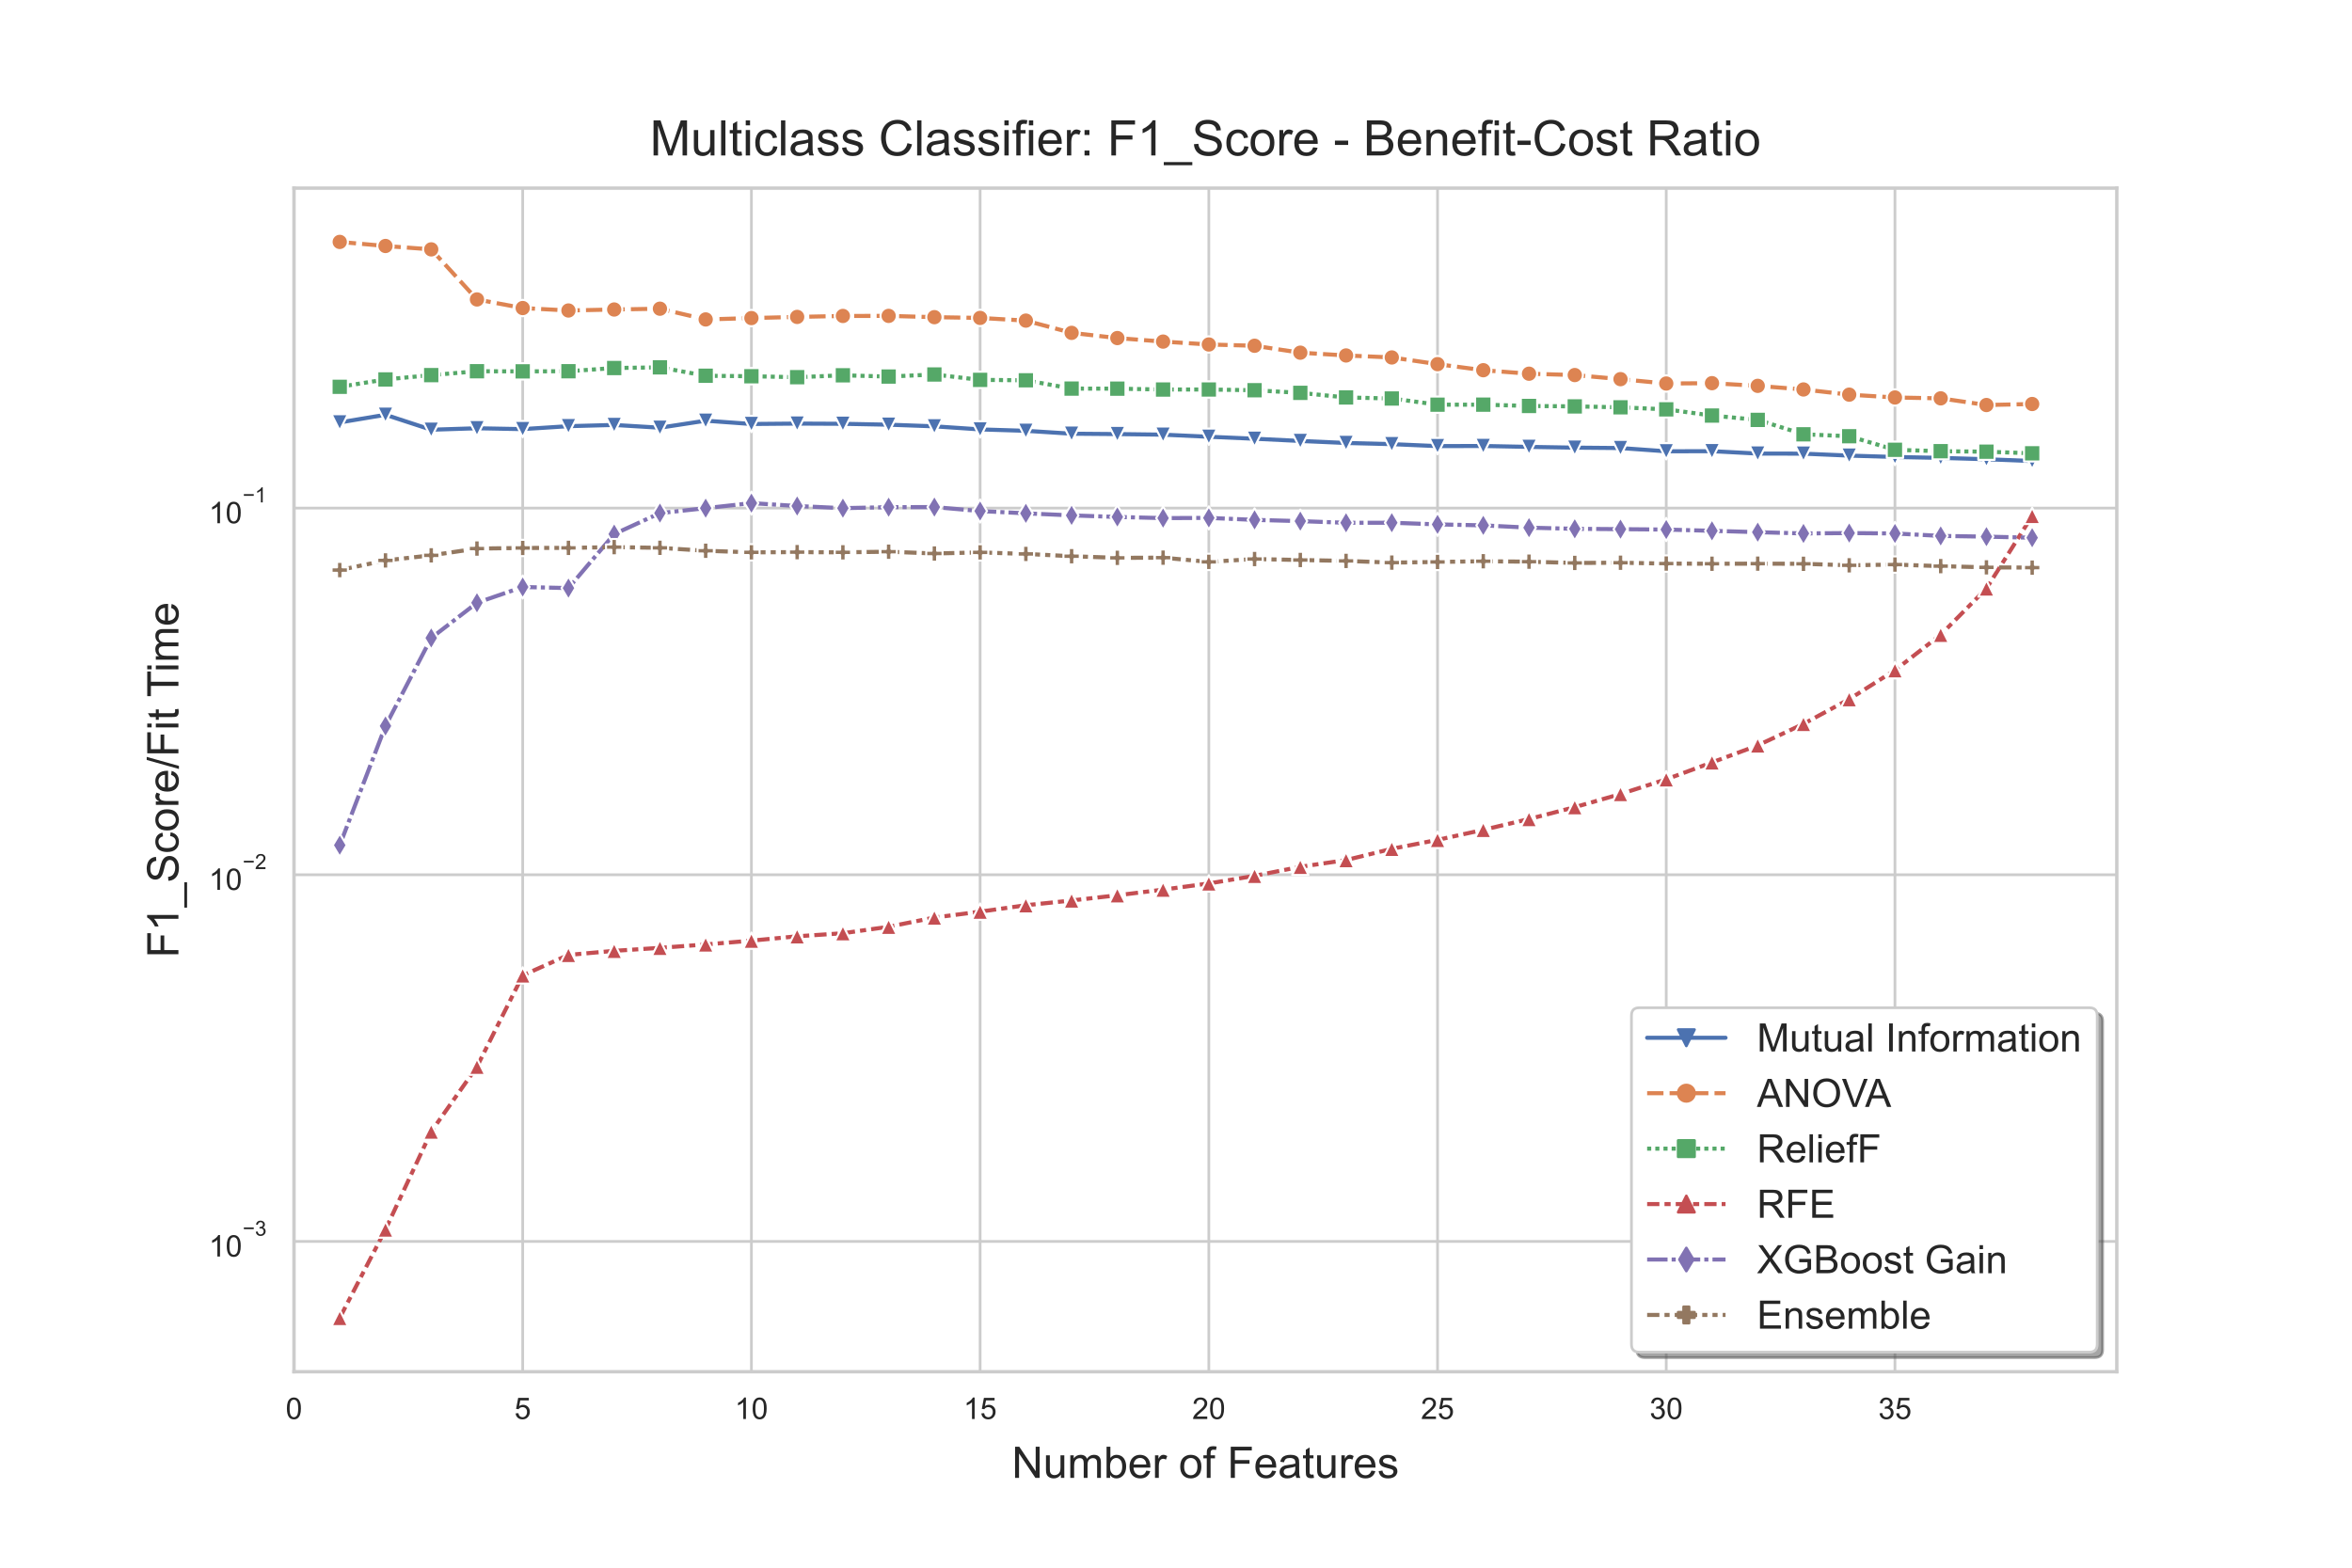 <?xml version="1.0" encoding="utf-8" standalone="no"?>
<!DOCTYPE svg PUBLIC "-//W3C//DTD SVG 1.1//EN"
  "http://www.w3.org/Graphics/SVG/1.1/DTD/svg11.dtd">
<!-- Created with matplotlib (https://matplotlib.org/) -->
<svg height="576pt" version="1.1" viewBox="0 0 864 576" width="864pt" xmlns="http://www.w3.org/2000/svg" xmlns:xlink="http://www.w3.org/1999/xlink">
 <defs>
  <style type="text/css">*{stroke-linecap:butt;stroke-linejoin:round;}</style>
 </defs>
 <g id="figure_1">
  <g id="patch_1">
   <path d="M 0 576 
L 864 576 
L 864 0 
L 0 0 
z
" style="fill:#ffffff;"/>
  </g>
  <g id="axes_1">
   <g id="patch_2">
    <path d="M 108 504 
L 777.6 504 
L 777.6 69.12 
L 108 69.12 
z
" style="fill:#ffffff;"/>
   </g>
   <g id="matplotlib.axis_1">
    <g id="xtick_1">
     <g id="line2d_1">
      <path clip-path="url(#pb589012544)" d="M 108 504 
L 108 69.12 
" style="fill:none;stroke:#cccccc;stroke-linecap:round;"/>
     </g>
     <g id="text_1">
      <!-- 0 -->
      <g style="fill:#262626;" transform="translate(104.941 521.374)scale(0.11 -0.11)">
       <defs>
        <path d="M 4.156 35.297 
Q 4.156 48 6.766 55.734 
Q 9.375 63.484 14.516 67.672 
Q 19.672 71.875 27.484 71.875 
Q 33.25 71.875 37.594 69.547 
Q 41.938 67.234 44.766 62.859 
Q 47.609 58.5 49.219 52.219 
Q 50.828 45.953 50.828 35.297 
Q 50.828 22.703 48.234 14.969 
Q 45.656 7.234 40.5 3 
Q 35.359 -1.219 27.484 -1.219 
Q 17.141 -1.219 11.234 6.203 
Q 4.156 15.141 4.156 35.297 
z
M 13.188 35.297 
Q 13.188 17.672 17.312 11.828 
Q 21.438 6 27.484 6 
Q 33.547 6 37.672 11.859 
Q 41.797 17.719 41.797 35.297 
Q 41.797 52.984 37.672 58.781 
Q 33.547 64.594 27.391 64.594 
Q 21.344 64.594 17.719 59.469 
Q 13.188 52.938 13.188 35.297 
z
" id="ArialMT-48"/>
       </defs>
       <use xlink:href="#ArialMT-48"/>
      </g>
     </g>
    </g>
    <g id="xtick_2">
     <g id="line2d_2">
      <path clip-path="url(#pb589012544)" d="M 192.015 504 
L 192.015 69.12 
" style="fill:none;stroke:#cccccc;stroke-linecap:round;"/>
     </g>
     <g id="text_2">
      <!-- 5 -->
      <g style="fill:#262626;" transform="translate(188.957 521.374)scale(0.11 -0.11)">
       <defs>
        <path d="M 4.156 18.75 
L 13.375 19.531 
Q 14.406 12.797 18.141 9.391 
Q 21.875 6 27.156 6 
Q 33.5 6 37.891 10.781 
Q 42.281 15.578 42.281 23.484 
Q 42.281 31 38.062 35.344 
Q 33.844 39.703 27 39.703 
Q 22.75 39.703 19.328 37.766 
Q 15.922 35.844 13.969 32.766 
L 5.719 33.844 
L 12.641 70.609 
L 48.25 70.609 
L 48.25 62.203 
L 19.672 62.203 
L 15.828 42.969 
Q 22.266 47.469 29.344 47.469 
Q 38.719 47.469 45.156 40.969 
Q 51.609 34.469 51.609 24.266 
Q 51.609 14.547 45.953 7.469 
Q 39.062 -1.219 27.156 -1.219 
Q 17.391 -1.219 11.203 4.25 
Q 5.031 9.719 4.156 18.75 
z
" id="ArialMT-53"/>
       </defs>
       <use xlink:href="#ArialMT-53"/>
      </g>
     </g>
    </g>
    <g id="xtick_3">
     <g id="line2d_3">
      <path clip-path="url(#pb589012544)" d="M 276.03 504 
L 276.03 69.12 
" style="fill:none;stroke:#cccccc;stroke-linecap:round;"/>
     </g>
     <g id="text_3">
      <!-- 10 -->
      <g style="fill:#262626;" transform="translate(269.913 521.374)scale(0.11 -0.11)">
       <defs>
        <path d="M 37.25 0 
L 28.469 0 
L 28.469 56 
Q 25.297 52.984 20.141 49.953 
Q 14.984 46.922 10.891 45.406 
L 10.891 53.906 
Q 18.266 57.375 23.781 62.297 
Q 29.297 67.234 31.594 71.875 
L 37.25 71.875 
z
" id="ArialMT-49"/>
       </defs>
       <use xlink:href="#ArialMT-49"/>
       <use x="55.615" xlink:href="#ArialMT-48"/>
      </g>
     </g>
    </g>
    <g id="xtick_4">
     <g id="line2d_4">
      <path clip-path="url(#pb589012544)" d="M 360.045 504 
L 360.045 69.12 
" style="fill:none;stroke:#cccccc;stroke-linecap:round;"/>
     </g>
     <g id="text_4">
      <!-- 15 -->
      <g style="fill:#262626;" transform="translate(353.928 521.374)scale(0.11 -0.11)">
       <use xlink:href="#ArialMT-49"/>
       <use x="55.615" xlink:href="#ArialMT-53"/>
      </g>
     </g>
    </g>
    <g id="xtick_5">
     <g id="line2d_5">
      <path clip-path="url(#pb589012544)" d="M 444.06 504 
L 444.06 69.12 
" style="fill:none;stroke:#cccccc;stroke-linecap:round;"/>
     </g>
     <g id="text_5">
      <!-- 20 -->
      <g style="fill:#262626;" transform="translate(437.943 521.374)scale(0.11 -0.11)">
       <defs>
        <path d="M 50.344 8.453 
L 50.344 0 
L 3.031 0 
Q 2.938 3.172 4.047 6.109 
Q 5.859 10.938 9.828 15.625 
Q 13.812 20.312 21.344 26.469 
Q 33.016 36.031 37.109 41.625 
Q 41.219 47.219 41.219 52.203 
Q 41.219 57.422 37.469 61 
Q 33.734 64.594 27.734 64.594 
Q 21.391 64.594 17.578 60.781 
Q 13.766 56.984 13.719 50.25 
L 4.688 51.172 
Q 5.609 61.281 11.656 66.578 
Q 17.719 71.875 27.938 71.875 
Q 38.234 71.875 44.234 66.156 
Q 50.25 60.453 50.25 52 
Q 50.25 47.703 48.484 43.547 
Q 46.734 39.406 42.656 34.812 
Q 38.578 30.219 29.109 22.219 
Q 21.188 15.578 18.938 13.203 
Q 16.703 10.844 15.234 8.453 
z
" id="ArialMT-50"/>
       </defs>
       <use xlink:href="#ArialMT-50"/>
       <use x="55.615" xlink:href="#ArialMT-48"/>
      </g>
     </g>
    </g>
    <g id="xtick_6">
     <g id="line2d_6">
      <path clip-path="url(#pb589012544)" d="M 528.075 504 
L 528.075 69.12 
" style="fill:none;stroke:#cccccc;stroke-linecap:round;"/>
     </g>
     <g id="text_6">
      <!-- 25 -->
      <g style="fill:#262626;" transform="translate(521.958 521.374)scale(0.11 -0.11)">
       <use xlink:href="#ArialMT-50"/>
       <use x="55.615" xlink:href="#ArialMT-53"/>
      </g>
     </g>
    </g>
    <g id="xtick_7">
     <g id="line2d_7">
      <path clip-path="url(#pb589012544)" d="M 612.09 504 
L 612.09 69.12 
" style="fill:none;stroke:#cccccc;stroke-linecap:round;"/>
     </g>
     <g id="text_7">
      <!-- 30 -->
      <g style="fill:#262626;" transform="translate(605.973 521.374)scale(0.11 -0.11)">
       <defs>
        <path d="M 4.203 18.891 
L 12.984 20.062 
Q 14.5 12.594 18.141 9.297 
Q 21.781 6 27 6 
Q 33.203 6 37.469 10.297 
Q 41.75 14.594 41.75 20.953 
Q 41.75 27 37.797 30.922 
Q 33.844 34.859 27.734 34.859 
Q 25.25 34.859 21.531 33.891 
L 22.516 41.609 
Q 23.391 41.5 23.922 41.5 
Q 29.547 41.5 34.031 44.422 
Q 38.531 47.359 38.531 53.469 
Q 38.531 58.297 35.25 61.469 
Q 31.984 64.656 26.812 64.656 
Q 21.688 64.656 18.266 61.422 
Q 14.844 58.203 13.875 51.766 
L 5.078 53.328 
Q 6.688 62.156 12.391 67.016 
Q 18.109 71.875 26.609 71.875 
Q 32.469 71.875 37.391 69.359 
Q 42.328 66.844 44.938 62.5 
Q 47.562 58.156 47.562 53.266 
Q 47.562 48.641 45.062 44.828 
Q 42.578 41.016 37.703 38.766 
Q 44.047 37.312 47.562 32.688 
Q 51.078 28.078 51.078 21.141 
Q 51.078 11.766 44.234 5.25 
Q 37.406 -1.266 26.953 -1.266 
Q 17.531 -1.266 11.297 4.344 
Q 5.078 9.969 4.203 18.891 
z
" id="ArialMT-51"/>
       </defs>
       <use xlink:href="#ArialMT-51"/>
       <use x="55.615" xlink:href="#ArialMT-48"/>
      </g>
     </g>
    </g>
    <g id="xtick_8">
     <g id="line2d_8">
      <path clip-path="url(#pb589012544)" d="M 696.105 504 
L 696.105 69.12 
" style="fill:none;stroke:#cccccc;stroke-linecap:round;"/>
     </g>
     <g id="text_8">
      <!-- 35 -->
      <g style="fill:#262626;" transform="translate(689.988 521.374)scale(0.11 -0.11)">
       <use xlink:href="#ArialMT-51"/>
       <use x="55.615" xlink:href="#ArialMT-53"/>
      </g>
     </g>
    </g>
    <g id="text_9">
     <!-- Number of Features -->
     <g style="fill:#262626;" transform="translate(371.665 543.012)scale(0.16 -0.16)">
      <defs>
       <path d="M 7.625 0 
L 7.625 71.578 
L 17.328 71.578 
L 54.938 15.375 
L 54.938 71.578 
L 64.016 71.578 
L 64.016 0 
L 54.297 0 
L 16.703 56.25 
L 16.703 0 
z
" id="ArialMT-78"/>
       <path d="M 40.578 0 
L 40.578 7.625 
Q 34.516 -1.172 24.125 -1.172 
Q 19.531 -1.172 15.547 0.578 
Q 11.578 2.344 9.641 5 
Q 7.719 7.672 6.938 11.531 
Q 6.391 14.109 6.391 19.734 
L 6.391 51.859 
L 15.188 51.859 
L 15.188 23.094 
Q 15.188 16.219 15.719 13.812 
Q 16.547 10.359 19.234 8.375 
Q 21.922 6.391 25.875 6.391 
Q 29.828 6.391 33.297 8.422 
Q 36.766 10.453 38.203 13.938 
Q 39.656 17.438 39.656 24.078 
L 39.656 51.859 
L 48.438 51.859 
L 48.438 0 
z
" id="ArialMT-117"/>
       <path d="M 6.594 0 
L 6.594 51.859 
L 14.453 51.859 
L 14.453 44.578 
Q 16.891 48.391 20.938 50.703 
Q 25 53.031 30.172 53.031 
Q 35.938 53.031 39.625 50.641 
Q 43.312 48.25 44.828 43.953 
Q 50.984 53.031 60.844 53.031 
Q 68.562 53.031 72.703 48.75 
Q 76.859 44.484 76.859 35.594 
L 76.859 0 
L 68.109 0 
L 68.109 32.672 
Q 68.109 37.938 67.25 40.25 
Q 66.406 42.578 64.156 43.984 
Q 61.922 45.406 58.891 45.406 
Q 53.422 45.406 49.797 41.766 
Q 46.188 38.141 46.188 30.125 
L 46.188 0 
L 37.406 0 
L 37.406 33.688 
Q 37.406 39.547 35.25 42.469 
Q 33.109 45.406 28.219 45.406 
Q 24.516 45.406 21.359 43.453 
Q 18.219 41.5 16.797 37.734 
Q 15.375 33.984 15.375 26.906 
L 15.375 0 
z
" id="ArialMT-109"/>
       <path d="M 14.703 0 
L 6.547 0 
L 6.547 71.578 
L 15.328 71.578 
L 15.328 46.047 
Q 20.906 53.031 29.547 53.031 
Q 34.328 53.031 38.594 51.094 
Q 42.875 49.172 45.625 45.672 
Q 48.391 42.188 49.953 37.25 
Q 51.516 32.328 51.516 26.703 
Q 51.516 13.375 44.922 6.094 
Q 38.328 -1.172 29.109 -1.172 
Q 19.922 -1.172 14.703 6.5 
z
M 14.594 26.312 
Q 14.594 17 17.141 12.844 
Q 21.297 6.062 28.375 6.062 
Q 34.125 6.062 38.328 11.062 
Q 42.531 16.062 42.531 25.984 
Q 42.531 36.141 38.5 40.969 
Q 34.469 45.797 28.766 45.797 
Q 23 45.797 18.797 40.797 
Q 14.594 35.797 14.594 26.312 
z
" id="ArialMT-98"/>
       <path d="M 42.094 16.703 
L 51.172 15.578 
Q 49.031 7.625 43.219 3.219 
Q 37.406 -1.172 28.375 -1.172 
Q 17 -1.172 10.328 5.828 
Q 3.656 12.844 3.656 25.484 
Q 3.656 38.578 10.391 45.797 
Q 17.141 53.031 27.875 53.031 
Q 38.281 53.031 44.875 45.953 
Q 51.469 38.875 51.469 26.031 
Q 51.469 25.25 51.422 23.688 
L 12.75 23.688 
Q 13.234 15.141 17.578 10.594 
Q 21.922 6.062 28.422 6.062 
Q 33.25 6.062 36.672 8.594 
Q 40.094 11.141 42.094 16.703 
z
M 13.234 30.906 
L 42.188 30.906 
Q 41.609 37.453 38.875 40.719 
Q 34.672 45.797 27.984 45.797 
Q 21.922 45.797 17.797 41.75 
Q 13.672 37.703 13.234 30.906 
z
" id="ArialMT-101"/>
       <path d="M 6.5 0 
L 6.5 51.859 
L 14.406 51.859 
L 14.406 44 
Q 17.438 49.516 20 51.266 
Q 22.562 53.031 25.641 53.031 
Q 30.078 53.031 34.672 50.203 
L 31.641 42.047 
Q 28.422 43.953 25.203 43.953 
Q 22.312 43.953 20.016 42.219 
Q 17.719 40.484 16.75 37.406 
Q 15.281 32.719 15.281 27.156 
L 15.281 0 
z
" id="ArialMT-114"/>
       <path id="ArialMT-32"/>
       <path d="M 3.328 25.922 
Q 3.328 40.328 11.328 47.266 
Q 18.016 53.031 27.641 53.031 
Q 38.328 53.031 45.109 46.016 
Q 51.906 39.016 51.906 26.656 
Q 51.906 16.656 48.906 10.906 
Q 45.906 5.172 40.156 2 
Q 34.422 -1.172 27.641 -1.172 
Q 16.75 -1.172 10.031 5.812 
Q 3.328 12.797 3.328 25.922 
z
M 12.359 25.922 
Q 12.359 15.969 16.703 11.016 
Q 21.047 6.062 27.641 6.062 
Q 34.188 6.062 38.531 11.031 
Q 42.875 16.016 42.875 26.219 
Q 42.875 35.844 38.5 40.797 
Q 34.125 45.75 27.641 45.75 
Q 21.047 45.75 16.703 40.812 
Q 12.359 35.891 12.359 25.922 
z
" id="ArialMT-111"/>
       <path d="M 8.688 0 
L 8.688 45.016 
L 0.922 45.016 
L 0.922 51.859 
L 8.688 51.859 
L 8.688 57.375 
Q 8.688 62.594 9.625 65.141 
Q 10.891 68.562 14.078 70.672 
Q 17.281 72.797 23.047 72.797 
Q 26.766 72.797 31.25 71.922 
L 29.938 64.266 
Q 27.203 64.75 24.75 64.75 
Q 20.75 64.75 19.094 63.031 
Q 17.438 61.328 17.438 56.641 
L 17.438 51.859 
L 27.547 51.859 
L 27.547 45.016 
L 17.438 45.016 
L 17.438 0 
z
" id="ArialMT-102"/>
       <path d="M 8.203 0 
L 8.203 71.578 
L 56.5 71.578 
L 56.5 63.141 
L 17.672 63.141 
L 17.672 40.969 
L 51.266 40.969 
L 51.266 32.516 
L 17.672 32.516 
L 17.672 0 
z
" id="ArialMT-70"/>
       <path d="M 40.438 6.391 
Q 35.547 2.25 31.031 0.531 
Q 26.516 -1.172 21.344 -1.172 
Q 12.797 -1.172 8.203 3 
Q 3.609 7.172 3.609 13.672 
Q 3.609 17.484 5.344 20.625 
Q 7.078 23.781 9.891 25.688 
Q 12.703 27.594 16.219 28.562 
Q 18.797 29.25 24.031 29.891 
Q 34.672 31.156 39.703 32.906 
Q 39.75 34.719 39.75 35.203 
Q 39.75 40.578 37.25 42.781 
Q 33.891 45.75 27.25 45.75 
Q 21.047 45.75 18.094 43.578 
Q 15.141 41.406 13.719 35.891 
L 5.125 37.062 
Q 6.297 42.578 8.984 45.969 
Q 11.672 49.359 16.75 51.188 
Q 21.828 53.031 28.516 53.031 
Q 35.156 53.031 39.297 51.469 
Q 43.453 49.906 45.406 47.531 
Q 47.359 45.172 48.141 41.547 
Q 48.578 39.312 48.578 33.453 
L 48.578 21.734 
Q 48.578 9.469 49.141 6.219 
Q 49.703 2.984 51.375 0 
L 42.188 0 
Q 40.828 2.734 40.438 6.391 
z
M 39.703 26.031 
Q 34.906 24.078 25.344 22.703 
Q 19.922 21.922 17.672 20.938 
Q 15.438 19.969 14.203 18.094 
Q 12.984 16.219 12.984 13.922 
Q 12.984 10.406 15.641 8.062 
Q 18.312 5.719 23.438 5.719 
Q 28.516 5.719 32.469 7.938 
Q 36.422 10.156 38.281 14.016 
Q 39.703 17 39.703 22.797 
z
" id="ArialMT-97"/>
       <path d="M 25.781 7.859 
L 27.047 0.094 
Q 23.344 -0.688 20.406 -0.688 
Q 15.625 -0.688 12.984 0.828 
Q 10.359 2.344 9.281 4.812 
Q 8.203 7.281 8.203 15.188 
L 8.203 45.016 
L 1.766 45.016 
L 1.766 51.859 
L 8.203 51.859 
L 8.203 64.703 
L 16.938 69.969 
L 16.938 51.859 
L 25.781 51.859 
L 25.781 45.016 
L 16.938 45.016 
L 16.938 14.703 
Q 16.938 10.938 17.406 9.859 
Q 17.875 8.797 18.922 8.156 
Q 19.969 7.516 21.922 7.516 
Q 23.391 7.516 25.781 7.859 
z
" id="ArialMT-116"/>
       <path d="M 3.078 15.484 
L 11.766 16.844 
Q 12.5 11.625 15.844 8.844 
Q 19.188 6.062 25.203 6.062 
Q 31.25 6.062 34.172 8.516 
Q 37.109 10.984 37.109 14.312 
Q 37.109 17.281 34.516 19 
Q 32.719 20.172 25.531 21.969 
Q 15.875 24.422 12.141 26.203 
Q 8.406 27.984 6.469 31.125 
Q 4.547 34.281 4.547 38.094 
Q 4.547 41.547 6.125 44.5 
Q 7.719 47.469 10.453 49.422 
Q 12.5 50.922 16.031 51.969 
Q 19.578 53.031 23.641 53.031 
Q 29.734 53.031 34.344 51.266 
Q 38.969 49.516 41.156 46.5 
Q 43.359 43.5 44.188 38.484 
L 35.594 37.312 
Q 35.016 41.312 32.203 43.547 
Q 29.391 45.797 24.266 45.797 
Q 18.219 45.797 15.625 43.797 
Q 13.031 41.797 13.031 39.109 
Q 13.031 37.406 14.109 36.031 
Q 15.188 34.625 17.484 33.688 
Q 18.797 33.203 25.25 31.453 
Q 34.578 28.953 38.25 27.359 
Q 41.938 25.781 44.031 22.75 
Q 46.141 19.734 46.141 15.234 
Q 46.141 10.844 43.578 6.953 
Q 41.016 3.078 36.172 0.953 
Q 31.344 -1.172 25.25 -1.172 
Q 15.141 -1.172 9.844 3.031 
Q 4.547 7.234 3.078 15.484 
z
" id="ArialMT-115"/>
      </defs>
      <use xlink:href="#ArialMT-78"/>
      <use x="72.217" xlink:href="#ArialMT-117"/>
      <use x="127.832" xlink:href="#ArialMT-109"/>
      <use x="211.133" xlink:href="#ArialMT-98"/>
      <use x="266.748" xlink:href="#ArialMT-101"/>
      <use x="322.363" xlink:href="#ArialMT-114"/>
      <use x="355.664" xlink:href="#ArialMT-32"/>
      <use x="383.447" xlink:href="#ArialMT-111"/>
      <use x="439.062" xlink:href="#ArialMT-102"/>
      <use x="466.846" xlink:href="#ArialMT-32"/>
      <use x="494.629" xlink:href="#ArialMT-70"/>
      <use x="555.713" xlink:href="#ArialMT-101"/>
      <use x="611.328" xlink:href="#ArialMT-97"/>
      <use x="666.943" xlink:href="#ArialMT-116"/>
      <use x="694.727" xlink:href="#ArialMT-117"/>
      <use x="750.342" xlink:href="#ArialMT-114"/>
      <use x="783.643" xlink:href="#ArialMT-101"/>
      <use x="839.258" xlink:href="#ArialMT-115"/>
     </g>
    </g>
   </g>
   <g id="matplotlib.axis_2">
    <g id="ytick_1">
     <g id="line2d_9">
      <path clip-path="url(#pb589012544)" d="M 108 456.123 
L 777.6 456.123 
" style="fill:none;stroke:#cccccc;stroke-linecap:round;"/>
     </g>
     <g id="text_10">
      <!-- $\mathdefault{10^{-3}}$ -->
      <g style="fill:#262626;" transform="translate(76.72 461.795)scale(0.11 -0.11)">
       <defs>
        <path d="M 52.828 31.203 
L 5.562 31.203 
L 5.562 39.406 
L 52.828 39.406 
z
" id="ArialMT-8722"/>
       </defs>
       <use transform="translate(0 0.994)" xlink:href="#ArialMT-49"/>
       <use transform="translate(55.615 0.994)" xlink:href="#ArialMT-48"/>
       <use transform="translate(112.973 70.688)scale(0.7)" xlink:href="#ArialMT-8722"/>
       <use transform="translate(153.852 70.688)scale(0.7)" xlink:href="#ArialMT-51"/>
      </g>
     </g>
    </g>
    <g id="ytick_2">
     <g id="line2d_10">
      <path clip-path="url(#pb589012544)" d="M 108 321.406 
L 777.6 321.406 
" style="fill:none;stroke:#cccccc;stroke-linecap:round;"/>
     </g>
     <g id="text_11">
      <!-- $\mathdefault{10^{-2}}$ -->
      <g style="fill:#262626;" transform="translate(76.72 327.078)scale(0.11 -0.11)">
       <use transform="translate(0 0.994)" xlink:href="#ArialMT-49"/>
       <use transform="translate(55.615 0.994)" xlink:href="#ArialMT-48"/>
       <use transform="translate(112.973 70.688)scale(0.7)" xlink:href="#ArialMT-8722"/>
       <use transform="translate(153.852 70.688)scale(0.7)" xlink:href="#ArialMT-50"/>
      </g>
     </g>
    </g>
    <g id="ytick_3">
     <g id="line2d_11">
      <path clip-path="url(#pb589012544)" d="M 108 186.689 
L 777.6 186.689 
" style="fill:none;stroke:#cccccc;stroke-linecap:round;"/>
     </g>
     <g id="text_12">
      <!-- $\mathdefault{10^{-1}}$ -->
      <g style="fill:#262626;" transform="translate(76.72 192.361)scale(0.11 -0.11)">
       <use transform="translate(0 0.994)" xlink:href="#ArialMT-49"/>
       <use transform="translate(55.615 0.994)" xlink:href="#ArialMT-48"/>
       <use transform="translate(112.973 70.688)scale(0.7)" xlink:href="#ArialMT-8722"/>
       <use transform="translate(153.852 70.688)scale(0.7)" xlink:href="#ArialMT-49"/>
      </g>
     </g>
    </g>
    <g id="ytick_4"/>
    <g id="ytick_5"/>
    <g id="ytick_6"/>
    <g id="ytick_7"/>
    <g id="ytick_8"/>
    <g id="ytick_9"/>
    <g id="ytick_10"/>
    <g id="ytick_11"/>
    <g id="ytick_12"/>
    <g id="ytick_13"/>
    <g id="ytick_14"/>
    <g id="ytick_15"/>
    <g id="ytick_16"/>
    <g id="ytick_17"/>
    <g id="ytick_18"/>
    <g id="ytick_19"/>
    <g id="ytick_20"/>
    <g id="ytick_21"/>
    <g id="ytick_22"/>
    <g id="ytick_23"/>
    <g id="ytick_24"/>
    <g id="ytick_25"/>
    <g id="ytick_26"/>
    <g id="ytick_27"/>
    <g id="ytick_28"/>
    <g id="ytick_29"/>
    <g id="ytick_30"/>
    <g id="text_13">
     <!-- F1_Score/Fit Time -->
     <g style="fill:#262626;" transform="translate(65.54 351.909)rotate(-90)scale(0.16 -0.16)">
      <defs>
       <path d="M -1.516 -19.875 
L -1.516 -13.531 
L 56.734 -13.531 
L 56.734 -19.875 
z
" id="ArialMT-95"/>
       <path d="M 4.5 23 
L 13.422 23.781 
Q 14.062 18.406 16.375 14.969 
Q 18.703 11.531 23.578 9.406 
Q 28.469 7.281 34.578 7.281 
Q 39.984 7.281 44.141 8.891 
Q 48.297 10.5 50.312 13.297 
Q 52.344 16.109 52.344 19.438 
Q 52.344 22.797 50.391 25.312 
Q 48.438 27.828 43.953 29.547 
Q 41.062 30.672 31.203 33.031 
Q 21.344 35.406 17.391 37.5 
Q 12.25 40.188 9.734 44.156 
Q 7.234 48.141 7.234 53.078 
Q 7.234 58.5 10.297 63.203 
Q 13.375 67.922 19.281 70.359 
Q 25.203 72.797 32.422 72.797 
Q 40.375 72.797 46.453 70.234 
Q 52.547 67.672 55.812 62.688 
Q 59.078 57.719 59.328 51.422 
L 50.25 50.734 
Q 49.516 57.516 45.281 60.984 
Q 41.062 64.453 32.812 64.453 
Q 24.219 64.453 20.281 61.297 
Q 16.359 58.156 16.359 53.719 
Q 16.359 49.859 19.141 47.359 
Q 21.875 44.875 33.422 42.266 
Q 44.969 39.656 49.266 37.703 
Q 55.516 34.812 58.484 30.391 
Q 61.469 25.984 61.469 20.219 
Q 61.469 14.5 58.203 9.438 
Q 54.938 4.391 48.797 1.578 
Q 42.672 -1.219 35.016 -1.219 
Q 25.297 -1.219 18.719 1.609 
Q 12.156 4.438 8.422 10.125 
Q 4.688 15.828 4.5 23 
z
" id="ArialMT-83"/>
       <path d="M 40.438 19 
L 49.078 17.875 
Q 47.656 8.938 41.812 3.875 
Q 35.984 -1.172 27.484 -1.172 
Q 16.844 -1.172 10.375 5.781 
Q 3.906 12.75 3.906 25.734 
Q 3.906 34.125 6.688 40.422 
Q 9.469 46.734 15.156 49.875 
Q 20.844 53.031 27.547 53.031 
Q 35.984 53.031 41.359 48.75 
Q 46.734 44.484 48.25 36.625 
L 39.703 35.297 
Q 38.484 40.531 35.375 43.156 
Q 32.281 45.797 27.875 45.797 
Q 21.234 45.797 17.078 41.031 
Q 12.938 36.281 12.938 25.984 
Q 12.938 15.531 16.938 10.797 
Q 20.953 6.062 27.391 6.062 
Q 32.562 6.062 36.031 9.234 
Q 39.5 12.406 40.438 19 
z
" id="ArialMT-99"/>
       <path d="M 0 -1.219 
L 20.75 72.797 
L 27.781 72.797 
L 7.078 -1.219 
z
" id="ArialMT-47"/>
       <path d="M 6.641 61.469 
L 6.641 71.578 
L 15.438 71.578 
L 15.438 61.469 
z
M 6.641 0 
L 6.641 51.859 
L 15.438 51.859 
L 15.438 0 
z
" id="ArialMT-105"/>
       <path d="M 25.922 0 
L 25.922 63.141 
L 2.344 63.141 
L 2.344 71.578 
L 59.078 71.578 
L 59.078 63.141 
L 35.406 63.141 
L 35.406 0 
z
" id="ArialMT-84"/>
      </defs>
      <use xlink:href="#ArialMT-70"/>
      <use x="61.084" xlink:href="#ArialMT-49"/>
      <use x="116.699" xlink:href="#ArialMT-95"/>
      <use x="172.314" xlink:href="#ArialMT-83"/>
      <use x="239.014" xlink:href="#ArialMT-99"/>
      <use x="289.014" xlink:href="#ArialMT-111"/>
      <use x="344.629" xlink:href="#ArialMT-114"/>
      <use x="377.93" xlink:href="#ArialMT-101"/>
      <use x="433.545" xlink:href="#ArialMT-47"/>
      <use x="461.328" xlink:href="#ArialMT-70"/>
      <use x="522.412" xlink:href="#ArialMT-105"/>
      <use x="544.629" xlink:href="#ArialMT-116"/>
      <use x="572.412" xlink:href="#ArialMT-32"/>
      <use x="598.445" xlink:href="#ArialMT-84"/>
      <use x="655.779" xlink:href="#ArialMT-105"/>
      <use x="677.996" xlink:href="#ArialMT-109"/>
      <use x="761.297" xlink:href="#ArialMT-101"/>
     </g>
    </g>
   </g>
   <g id="line2d_12">
    <path clip-path="url(#pb589012544)" d="M 124.803 155.205 
L 141.606 152.394 
L 158.409 157.886 
L 175.212 157.35 
L 192.015 157.666 
L 208.818 156.585 
L 225.621 156.133 
L 242.424 157.147 
L 259.227 154.569 
L 276.03 155.782 
L 292.833 155.633 
L 309.636 155.713 
L 326.439 156.037 
L 343.242 156.64 
L 360.045 157.772 
L 376.848 158.284 
L 393.651 159.351 
L 410.454 159.491 
L 427.257 159.701 
L 444.06 160.47 
L 460.863 161.199 
L 477.666 162.016 
L 494.469 162.758 
L 511.272 163.184 
L 528.075 163.91 
L 544.878 163.86 
L 561.681 164.192 
L 578.484 164.474 
L 595.287 164.621 
L 612.09 165.817 
L 628.893 165.771 
L 645.696 166.649 
L 662.499 166.681 
L 679.302 167.4 
L 696.105 167.904 
L 712.908 168.238 
L 729.711 168.731 
L 746.514 169.391 
" style="fill:none;stroke:#4c72b0;stroke-linecap:round;stroke-width:1.5;"/>
    <defs>
     <path d="M -0 3 
L 3 -3 
L -3 -3 
z
" id="m75bbd84f0f" style="stroke:#ffffff;stroke-linejoin:miter;stroke-width:0.75;"/>
    </defs>
    <g clip-path="url(#pb589012544)">
     <use style="fill:#4c72b0;stroke:#ffffff;stroke-linejoin:miter;stroke-width:0.75;" x="124.803" xlink:href="#m75bbd84f0f" y="155.205"/>
     <use style="fill:#4c72b0;stroke:#ffffff;stroke-linejoin:miter;stroke-width:0.75;" x="141.606" xlink:href="#m75bbd84f0f" y="152.394"/>
     <use style="fill:#4c72b0;stroke:#ffffff;stroke-linejoin:miter;stroke-width:0.75;" x="158.409" xlink:href="#m75bbd84f0f" y="157.886"/>
     <use style="fill:#4c72b0;stroke:#ffffff;stroke-linejoin:miter;stroke-width:0.75;" x="175.212" xlink:href="#m75bbd84f0f" y="157.35"/>
     <use style="fill:#4c72b0;stroke:#ffffff;stroke-linejoin:miter;stroke-width:0.75;" x="192.015" xlink:href="#m75bbd84f0f" y="157.666"/>
     <use style="fill:#4c72b0;stroke:#ffffff;stroke-linejoin:miter;stroke-width:0.75;" x="208.818" xlink:href="#m75bbd84f0f" y="156.585"/>
     <use style="fill:#4c72b0;stroke:#ffffff;stroke-linejoin:miter;stroke-width:0.75;" x="225.621" xlink:href="#m75bbd84f0f" y="156.133"/>
     <use style="fill:#4c72b0;stroke:#ffffff;stroke-linejoin:miter;stroke-width:0.75;" x="242.424" xlink:href="#m75bbd84f0f" y="157.147"/>
     <use style="fill:#4c72b0;stroke:#ffffff;stroke-linejoin:miter;stroke-width:0.75;" x="259.227" xlink:href="#m75bbd84f0f" y="154.569"/>
     <use style="fill:#4c72b0;stroke:#ffffff;stroke-linejoin:miter;stroke-width:0.75;" x="276.03" xlink:href="#m75bbd84f0f" y="155.782"/>
     <use style="fill:#4c72b0;stroke:#ffffff;stroke-linejoin:miter;stroke-width:0.75;" x="292.833" xlink:href="#m75bbd84f0f" y="155.633"/>
     <use style="fill:#4c72b0;stroke:#ffffff;stroke-linejoin:miter;stroke-width:0.75;" x="309.636" xlink:href="#m75bbd84f0f" y="155.713"/>
     <use style="fill:#4c72b0;stroke:#ffffff;stroke-linejoin:miter;stroke-width:0.75;" x="326.439" xlink:href="#m75bbd84f0f" y="156.037"/>
     <use style="fill:#4c72b0;stroke:#ffffff;stroke-linejoin:miter;stroke-width:0.75;" x="343.242" xlink:href="#m75bbd84f0f" y="156.64"/>
     <use style="fill:#4c72b0;stroke:#ffffff;stroke-linejoin:miter;stroke-width:0.75;" x="360.045" xlink:href="#m75bbd84f0f" y="157.772"/>
     <use style="fill:#4c72b0;stroke:#ffffff;stroke-linejoin:miter;stroke-width:0.75;" x="376.848" xlink:href="#m75bbd84f0f" y="158.284"/>
     <use style="fill:#4c72b0;stroke:#ffffff;stroke-linejoin:miter;stroke-width:0.75;" x="393.651" xlink:href="#m75bbd84f0f" y="159.351"/>
     <use style="fill:#4c72b0;stroke:#ffffff;stroke-linejoin:miter;stroke-width:0.75;" x="410.454" xlink:href="#m75bbd84f0f" y="159.491"/>
     <use style="fill:#4c72b0;stroke:#ffffff;stroke-linejoin:miter;stroke-width:0.75;" x="427.257" xlink:href="#m75bbd84f0f" y="159.701"/>
     <use style="fill:#4c72b0;stroke:#ffffff;stroke-linejoin:miter;stroke-width:0.75;" x="444.06" xlink:href="#m75bbd84f0f" y="160.47"/>
     <use style="fill:#4c72b0;stroke:#ffffff;stroke-linejoin:miter;stroke-width:0.75;" x="460.863" xlink:href="#m75bbd84f0f" y="161.199"/>
     <use style="fill:#4c72b0;stroke:#ffffff;stroke-linejoin:miter;stroke-width:0.75;" x="477.666" xlink:href="#m75bbd84f0f" y="162.016"/>
     <use style="fill:#4c72b0;stroke:#ffffff;stroke-linejoin:miter;stroke-width:0.75;" x="494.469" xlink:href="#m75bbd84f0f" y="162.758"/>
     <use style="fill:#4c72b0;stroke:#ffffff;stroke-linejoin:miter;stroke-width:0.75;" x="511.272" xlink:href="#m75bbd84f0f" y="163.184"/>
     <use style="fill:#4c72b0;stroke:#ffffff;stroke-linejoin:miter;stroke-width:0.75;" x="528.075" xlink:href="#m75bbd84f0f" y="163.91"/>
     <use style="fill:#4c72b0;stroke:#ffffff;stroke-linejoin:miter;stroke-width:0.75;" x="544.878" xlink:href="#m75bbd84f0f" y="163.86"/>
     <use style="fill:#4c72b0;stroke:#ffffff;stroke-linejoin:miter;stroke-width:0.75;" x="561.681" xlink:href="#m75bbd84f0f" y="164.192"/>
     <use style="fill:#4c72b0;stroke:#ffffff;stroke-linejoin:miter;stroke-width:0.75;" x="578.484" xlink:href="#m75bbd84f0f" y="164.474"/>
     <use style="fill:#4c72b0;stroke:#ffffff;stroke-linejoin:miter;stroke-width:0.75;" x="595.287" xlink:href="#m75bbd84f0f" y="164.621"/>
     <use style="fill:#4c72b0;stroke:#ffffff;stroke-linejoin:miter;stroke-width:0.75;" x="612.09" xlink:href="#m75bbd84f0f" y="165.817"/>
     <use style="fill:#4c72b0;stroke:#ffffff;stroke-linejoin:miter;stroke-width:0.75;" x="628.893" xlink:href="#m75bbd84f0f" y="165.771"/>
     <use style="fill:#4c72b0;stroke:#ffffff;stroke-linejoin:miter;stroke-width:0.75;" x="645.696" xlink:href="#m75bbd84f0f" y="166.649"/>
     <use style="fill:#4c72b0;stroke:#ffffff;stroke-linejoin:miter;stroke-width:0.75;" x="662.499" xlink:href="#m75bbd84f0f" y="166.681"/>
     <use style="fill:#4c72b0;stroke:#ffffff;stroke-linejoin:miter;stroke-width:0.75;" x="679.302" xlink:href="#m75bbd84f0f" y="167.4"/>
     <use style="fill:#4c72b0;stroke:#ffffff;stroke-linejoin:miter;stroke-width:0.75;" x="696.105" xlink:href="#m75bbd84f0f" y="167.904"/>
     <use style="fill:#4c72b0;stroke:#ffffff;stroke-linejoin:miter;stroke-width:0.75;" x="712.908" xlink:href="#m75bbd84f0f" y="168.238"/>
     <use style="fill:#4c72b0;stroke:#ffffff;stroke-linejoin:miter;stroke-width:0.75;" x="729.711" xlink:href="#m75bbd84f0f" y="168.731"/>
     <use style="fill:#4c72b0;stroke:#ffffff;stroke-linejoin:miter;stroke-width:0.75;" x="746.514" xlink:href="#m75bbd84f0f" y="169.391"/>
    </g>
   </g>
   <g id="line2d_13">
    <path clip-path="url(#pb589012544)" d="M 124.803 88.887 
L 141.606 90.379 
L 158.409 91.625 
L 175.212 110.022 
L 192.015 113.181 
L 208.818 114.082 
L 225.621 113.718 
L 242.424 113.422 
L 259.227 117.369 
L 276.03 116.868 
L 292.833 116.44 
L 309.636 116.089 
L 326.439 116.064 
L 343.242 116.533 
L 360.045 116.809 
L 376.848 117.8 
L 393.651 122.299 
L 410.454 124.211 
L 427.257 125.51 
L 444.06 126.572 
L 460.863 127.039 
L 477.666 129.581 
L 494.469 130.604 
L 511.272 131.334 
L 528.075 133.793 
L 544.878 136.025 
L 561.681 137.308 
L 578.484 137.802 
L 595.287 139.307 
L 612.09 140.915 
L 628.893 140.784 
L 645.696 141.77 
L 662.499 143.099 
L 679.302 145.002 
L 696.105 146.043 
L 712.908 146.362 
L 729.711 148.815 
L 746.514 148.44 
" style="fill:none;stroke:#dd8452;stroke-dasharray:6,2.25;stroke-dashoffset:0;stroke-width:1.5;"/>
    <defs>
     <path d="M 0 3 
C 0.796 3 1.559 2.684 2.121 2.121 
C 2.684 1.559 3 0.796 3 0 
C 3 -0.796 2.684 -1.559 2.121 -2.121 
C 1.559 -2.684 0.796 -3 0 -3 
C -0.796 -3 -1.559 -2.684 -2.121 -2.121 
C -2.684 -1.559 -3 -0.796 -3 0 
C -3 0.796 -2.684 1.559 -2.121 2.121 
C -1.559 2.684 -0.796 3 0 3 
z
" id="m0e1c414c2c" style="stroke:#ffffff;stroke-width:0.75;"/>
    </defs>
    <g clip-path="url(#pb589012544)">
     <use style="fill:#dd8452;stroke:#ffffff;stroke-width:0.75;" x="124.803" xlink:href="#m0e1c414c2c" y="88.887"/>
     <use style="fill:#dd8452;stroke:#ffffff;stroke-width:0.75;" x="141.606" xlink:href="#m0e1c414c2c" y="90.379"/>
     <use style="fill:#dd8452;stroke:#ffffff;stroke-width:0.75;" x="158.409" xlink:href="#m0e1c414c2c" y="91.625"/>
     <use style="fill:#dd8452;stroke:#ffffff;stroke-width:0.75;" x="175.212" xlink:href="#m0e1c414c2c" y="110.022"/>
     <use style="fill:#dd8452;stroke:#ffffff;stroke-width:0.75;" x="192.015" xlink:href="#m0e1c414c2c" y="113.181"/>
     <use style="fill:#dd8452;stroke:#ffffff;stroke-width:0.75;" x="208.818" xlink:href="#m0e1c414c2c" y="114.082"/>
     <use style="fill:#dd8452;stroke:#ffffff;stroke-width:0.75;" x="225.621" xlink:href="#m0e1c414c2c" y="113.718"/>
     <use style="fill:#dd8452;stroke:#ffffff;stroke-width:0.75;" x="242.424" xlink:href="#m0e1c414c2c" y="113.422"/>
     <use style="fill:#dd8452;stroke:#ffffff;stroke-width:0.75;" x="259.227" xlink:href="#m0e1c414c2c" y="117.369"/>
     <use style="fill:#dd8452;stroke:#ffffff;stroke-width:0.75;" x="276.03" xlink:href="#m0e1c414c2c" y="116.868"/>
     <use style="fill:#dd8452;stroke:#ffffff;stroke-width:0.75;" x="292.833" xlink:href="#m0e1c414c2c" y="116.44"/>
     <use style="fill:#dd8452;stroke:#ffffff;stroke-width:0.75;" x="309.636" xlink:href="#m0e1c414c2c" y="116.089"/>
     <use style="fill:#dd8452;stroke:#ffffff;stroke-width:0.75;" x="326.439" xlink:href="#m0e1c414c2c" y="116.064"/>
     <use style="fill:#dd8452;stroke:#ffffff;stroke-width:0.75;" x="343.242" xlink:href="#m0e1c414c2c" y="116.533"/>
     <use style="fill:#dd8452;stroke:#ffffff;stroke-width:0.75;" x="360.045" xlink:href="#m0e1c414c2c" y="116.809"/>
     <use style="fill:#dd8452;stroke:#ffffff;stroke-width:0.75;" x="376.848" xlink:href="#m0e1c414c2c" y="117.8"/>
     <use style="fill:#dd8452;stroke:#ffffff;stroke-width:0.75;" x="393.651" xlink:href="#m0e1c414c2c" y="122.299"/>
     <use style="fill:#dd8452;stroke:#ffffff;stroke-width:0.75;" x="410.454" xlink:href="#m0e1c414c2c" y="124.211"/>
     <use style="fill:#dd8452;stroke:#ffffff;stroke-width:0.75;" x="427.257" xlink:href="#m0e1c414c2c" y="125.51"/>
     <use style="fill:#dd8452;stroke:#ffffff;stroke-width:0.75;" x="444.06" xlink:href="#m0e1c414c2c" y="126.572"/>
     <use style="fill:#dd8452;stroke:#ffffff;stroke-width:0.75;" x="460.863" xlink:href="#m0e1c414c2c" y="127.039"/>
     <use style="fill:#dd8452;stroke:#ffffff;stroke-width:0.75;" x="477.666" xlink:href="#m0e1c414c2c" y="129.581"/>
     <use style="fill:#dd8452;stroke:#ffffff;stroke-width:0.75;" x="494.469" xlink:href="#m0e1c414c2c" y="130.604"/>
     <use style="fill:#dd8452;stroke:#ffffff;stroke-width:0.75;" x="511.272" xlink:href="#m0e1c414c2c" y="131.334"/>
     <use style="fill:#dd8452;stroke:#ffffff;stroke-width:0.75;" x="528.075" xlink:href="#m0e1c414c2c" y="133.793"/>
     <use style="fill:#dd8452;stroke:#ffffff;stroke-width:0.75;" x="544.878" xlink:href="#m0e1c414c2c" y="136.025"/>
     <use style="fill:#dd8452;stroke:#ffffff;stroke-width:0.75;" x="561.681" xlink:href="#m0e1c414c2c" y="137.308"/>
     <use style="fill:#dd8452;stroke:#ffffff;stroke-width:0.75;" x="578.484" xlink:href="#m0e1c414c2c" y="137.802"/>
     <use style="fill:#dd8452;stroke:#ffffff;stroke-width:0.75;" x="595.287" xlink:href="#m0e1c414c2c" y="139.307"/>
     <use style="fill:#dd8452;stroke:#ffffff;stroke-width:0.75;" x="612.09" xlink:href="#m0e1c414c2c" y="140.915"/>
     <use style="fill:#dd8452;stroke:#ffffff;stroke-width:0.75;" x="628.893" xlink:href="#m0e1c414c2c" y="140.784"/>
     <use style="fill:#dd8452;stroke:#ffffff;stroke-width:0.75;" x="645.696" xlink:href="#m0e1c414c2c" y="141.77"/>
     <use style="fill:#dd8452;stroke:#ffffff;stroke-width:0.75;" x="662.499" xlink:href="#m0e1c414c2c" y="143.099"/>
     <use style="fill:#dd8452;stroke:#ffffff;stroke-width:0.75;" x="679.302" xlink:href="#m0e1c414c2c" y="145.002"/>
     <use style="fill:#dd8452;stroke:#ffffff;stroke-width:0.75;" x="696.105" xlink:href="#m0e1c414c2c" y="146.043"/>
     <use style="fill:#dd8452;stroke:#ffffff;stroke-width:0.75;" x="712.908" xlink:href="#m0e1c414c2c" y="146.362"/>
     <use style="fill:#dd8452;stroke:#ffffff;stroke-width:0.75;" x="729.711" xlink:href="#m0e1c414c2c" y="148.815"/>
     <use style="fill:#dd8452;stroke:#ffffff;stroke-width:0.75;" x="746.514" xlink:href="#m0e1c414c2c" y="148.44"/>
    </g>
   </g>
   <g id="line2d_14">
    <path clip-path="url(#pb589012544)" d="M 124.803 142.122 
L 141.606 139.414 
L 158.409 137.827 
L 175.212 136.401 
L 192.015 136.447 
L 208.818 136.399 
L 225.621 135.214 
L 242.424 134.975 
L 259.227 138.064 
L 276.03 138.239 
L 292.833 138.592 
L 309.636 137.896 
L 326.439 138.361 
L 343.242 137.597 
L 360.045 139.572 
L 376.848 139.728 
L 393.651 142.775 
L 410.454 142.798 
L 427.257 143.121 
L 444.06 143.112 
L 460.863 143.386 
L 477.666 144.345 
L 494.469 146.033 
L 511.272 146.413 
L 528.075 148.689 
L 544.878 148.681 
L 561.681 149.156 
L 578.484 149.314 
L 595.287 149.654 
L 612.09 150.402 
L 628.893 152.68 
L 645.696 154.267 
L 662.499 159.566 
L 679.302 160.278 
L 696.105 165.265 
L 712.908 165.782 
L 729.711 165.958 
L 746.514 166.56 
" style="fill:none;stroke:#55a868;stroke-dasharray:1.5,1.5;stroke-dashoffset:0;stroke-width:1.5;"/>
    <defs>
     <path d="M -3 3 
L 3 3 
L 3 -3 
L -3 -3 
z
" id="m0849e71f94" style="stroke:#ffffff;stroke-linejoin:miter;stroke-width:0.75;"/>
    </defs>
    <g clip-path="url(#pb589012544)">
     <use style="fill:#55a868;stroke:#ffffff;stroke-linejoin:miter;stroke-width:0.75;" x="124.803" xlink:href="#m0849e71f94" y="142.122"/>
     <use style="fill:#55a868;stroke:#ffffff;stroke-linejoin:miter;stroke-width:0.75;" x="141.606" xlink:href="#m0849e71f94" y="139.414"/>
     <use style="fill:#55a868;stroke:#ffffff;stroke-linejoin:miter;stroke-width:0.75;" x="158.409" xlink:href="#m0849e71f94" y="137.827"/>
     <use style="fill:#55a868;stroke:#ffffff;stroke-linejoin:miter;stroke-width:0.75;" x="175.212" xlink:href="#m0849e71f94" y="136.401"/>
     <use style="fill:#55a868;stroke:#ffffff;stroke-linejoin:miter;stroke-width:0.75;" x="192.015" xlink:href="#m0849e71f94" y="136.447"/>
     <use style="fill:#55a868;stroke:#ffffff;stroke-linejoin:miter;stroke-width:0.75;" x="208.818" xlink:href="#m0849e71f94" y="136.399"/>
     <use style="fill:#55a868;stroke:#ffffff;stroke-linejoin:miter;stroke-width:0.75;" x="225.621" xlink:href="#m0849e71f94" y="135.214"/>
     <use style="fill:#55a868;stroke:#ffffff;stroke-linejoin:miter;stroke-width:0.75;" x="242.424" xlink:href="#m0849e71f94" y="134.975"/>
     <use style="fill:#55a868;stroke:#ffffff;stroke-linejoin:miter;stroke-width:0.75;" x="259.227" xlink:href="#m0849e71f94" y="138.064"/>
     <use style="fill:#55a868;stroke:#ffffff;stroke-linejoin:miter;stroke-width:0.75;" x="276.03" xlink:href="#m0849e71f94" y="138.239"/>
     <use style="fill:#55a868;stroke:#ffffff;stroke-linejoin:miter;stroke-width:0.75;" x="292.833" xlink:href="#m0849e71f94" y="138.592"/>
     <use style="fill:#55a868;stroke:#ffffff;stroke-linejoin:miter;stroke-width:0.75;" x="309.636" xlink:href="#m0849e71f94" y="137.896"/>
     <use style="fill:#55a868;stroke:#ffffff;stroke-linejoin:miter;stroke-width:0.75;" x="326.439" xlink:href="#m0849e71f94" y="138.361"/>
     <use style="fill:#55a868;stroke:#ffffff;stroke-linejoin:miter;stroke-width:0.75;" x="343.242" xlink:href="#m0849e71f94" y="137.597"/>
     <use style="fill:#55a868;stroke:#ffffff;stroke-linejoin:miter;stroke-width:0.75;" x="360.045" xlink:href="#m0849e71f94" y="139.572"/>
     <use style="fill:#55a868;stroke:#ffffff;stroke-linejoin:miter;stroke-width:0.75;" x="376.848" xlink:href="#m0849e71f94" y="139.728"/>
     <use style="fill:#55a868;stroke:#ffffff;stroke-linejoin:miter;stroke-width:0.75;" x="393.651" xlink:href="#m0849e71f94" y="142.775"/>
     <use style="fill:#55a868;stroke:#ffffff;stroke-linejoin:miter;stroke-width:0.75;" x="410.454" xlink:href="#m0849e71f94" y="142.798"/>
     <use style="fill:#55a868;stroke:#ffffff;stroke-linejoin:miter;stroke-width:0.75;" x="427.257" xlink:href="#m0849e71f94" y="143.121"/>
     <use style="fill:#55a868;stroke:#ffffff;stroke-linejoin:miter;stroke-width:0.75;" x="444.06" xlink:href="#m0849e71f94" y="143.112"/>
     <use style="fill:#55a868;stroke:#ffffff;stroke-linejoin:miter;stroke-width:0.75;" x="460.863" xlink:href="#m0849e71f94" y="143.386"/>
     <use style="fill:#55a868;stroke:#ffffff;stroke-linejoin:miter;stroke-width:0.75;" x="477.666" xlink:href="#m0849e71f94" y="144.345"/>
     <use style="fill:#55a868;stroke:#ffffff;stroke-linejoin:miter;stroke-width:0.75;" x="494.469" xlink:href="#m0849e71f94" y="146.033"/>
     <use style="fill:#55a868;stroke:#ffffff;stroke-linejoin:miter;stroke-width:0.75;" x="511.272" xlink:href="#m0849e71f94" y="146.413"/>
     <use style="fill:#55a868;stroke:#ffffff;stroke-linejoin:miter;stroke-width:0.75;" x="528.075" xlink:href="#m0849e71f94" y="148.689"/>
     <use style="fill:#55a868;stroke:#ffffff;stroke-linejoin:miter;stroke-width:0.75;" x="544.878" xlink:href="#m0849e71f94" y="148.681"/>
     <use style="fill:#55a868;stroke:#ffffff;stroke-linejoin:miter;stroke-width:0.75;" x="561.681" xlink:href="#m0849e71f94" y="149.156"/>
     <use style="fill:#55a868;stroke:#ffffff;stroke-linejoin:miter;stroke-width:0.75;" x="578.484" xlink:href="#m0849e71f94" y="149.314"/>
     <use style="fill:#55a868;stroke:#ffffff;stroke-linejoin:miter;stroke-width:0.75;" x="595.287" xlink:href="#m0849e71f94" y="149.654"/>
     <use style="fill:#55a868;stroke:#ffffff;stroke-linejoin:miter;stroke-width:0.75;" x="612.09" xlink:href="#m0849e71f94" y="150.402"/>
     <use style="fill:#55a868;stroke:#ffffff;stroke-linejoin:miter;stroke-width:0.75;" x="628.893" xlink:href="#m0849e71f94" y="152.68"/>
     <use style="fill:#55a868;stroke:#ffffff;stroke-linejoin:miter;stroke-width:0.75;" x="645.696" xlink:href="#m0849e71f94" y="154.267"/>
     <use style="fill:#55a868;stroke:#ffffff;stroke-linejoin:miter;stroke-width:0.75;" x="662.499" xlink:href="#m0849e71f94" y="159.566"/>
     <use style="fill:#55a868;stroke:#ffffff;stroke-linejoin:miter;stroke-width:0.75;" x="679.302" xlink:href="#m0849e71f94" y="160.278"/>
     <use style="fill:#55a868;stroke:#ffffff;stroke-linejoin:miter;stroke-width:0.75;" x="696.105" xlink:href="#m0849e71f94" y="165.265"/>
     <use style="fill:#55a868;stroke:#ffffff;stroke-linejoin:miter;stroke-width:0.75;" x="712.908" xlink:href="#m0849e71f94" y="165.782"/>
     <use style="fill:#55a868;stroke:#ffffff;stroke-linejoin:miter;stroke-width:0.75;" x="729.711" xlink:href="#m0849e71f94" y="165.958"/>
     <use style="fill:#55a868;stroke:#ffffff;stroke-linejoin:miter;stroke-width:0.75;" x="746.514" xlink:href="#m0849e71f94" y="166.56"/>
    </g>
   </g>
   <g id="line2d_15">
    <path clip-path="url(#pb589012544)" d="M 124.803 484.233 
L 141.606 451.752 
L 158.409 415.767 
L 175.212 391.926 
L 192.015 358.382 
L 208.818 350.856 
L 225.621 349.363 
L 242.424 348.259 
L 259.227 347.015 
L 276.03 345.615 
L 292.833 344.014 
L 309.636 342.894 
L 326.439 340.504 
L 343.242 337.129 
L 360.045 334.949 
L 376.848 332.609 
L 393.651 330.856 
L 410.454 328.939 
L 427.257 326.874 
L 444.06 324.6 
L 460.863 321.805 
L 477.666 318.482 
L 494.469 316.008 
L 511.272 311.873 
L 528.075 308.589 
L 544.878 304.902 
L 561.681 300.931 
L 578.484 296.569 
L 595.287 291.745 
L 612.09 286.339 
L 628.893 280.124 
L 645.696 273.874 
L 662.499 265.974 
L 679.302 256.889 
L 696.105 246.252 
L 712.908 233.224 
L 729.711 216.214 
L 746.514 189.542 
" style="fill:none;stroke:#c44e52;stroke-dasharray:4.5,1.875,2.25,1.875;stroke-dashoffset:0;stroke-width:1.5;"/>
    <defs>
     <path d="M 0 -3 
L -3 3 
L 3 3 
z
" id="m80e495f787" style="stroke:#ffffff;stroke-linejoin:miter;stroke-width:0.75;"/>
    </defs>
    <g clip-path="url(#pb589012544)">
     <use style="fill:#c44e52;stroke:#ffffff;stroke-linejoin:miter;stroke-width:0.75;" x="124.803" xlink:href="#m80e495f787" y="484.233"/>
     <use style="fill:#c44e52;stroke:#ffffff;stroke-linejoin:miter;stroke-width:0.75;" x="141.606" xlink:href="#m80e495f787" y="451.752"/>
     <use style="fill:#c44e52;stroke:#ffffff;stroke-linejoin:miter;stroke-width:0.75;" x="158.409" xlink:href="#m80e495f787" y="415.767"/>
     <use style="fill:#c44e52;stroke:#ffffff;stroke-linejoin:miter;stroke-width:0.75;" x="175.212" xlink:href="#m80e495f787" y="391.926"/>
     <use style="fill:#c44e52;stroke:#ffffff;stroke-linejoin:miter;stroke-width:0.75;" x="192.015" xlink:href="#m80e495f787" y="358.382"/>
     <use style="fill:#c44e52;stroke:#ffffff;stroke-linejoin:miter;stroke-width:0.75;" x="208.818" xlink:href="#m80e495f787" y="350.856"/>
     <use style="fill:#c44e52;stroke:#ffffff;stroke-linejoin:miter;stroke-width:0.75;" x="225.621" xlink:href="#m80e495f787" y="349.363"/>
     <use style="fill:#c44e52;stroke:#ffffff;stroke-linejoin:miter;stroke-width:0.75;" x="242.424" xlink:href="#m80e495f787" y="348.259"/>
     <use style="fill:#c44e52;stroke:#ffffff;stroke-linejoin:miter;stroke-width:0.75;" x="259.227" xlink:href="#m80e495f787" y="347.015"/>
     <use style="fill:#c44e52;stroke:#ffffff;stroke-linejoin:miter;stroke-width:0.75;" x="276.03" xlink:href="#m80e495f787" y="345.615"/>
     <use style="fill:#c44e52;stroke:#ffffff;stroke-linejoin:miter;stroke-width:0.75;" x="292.833" xlink:href="#m80e495f787" y="344.014"/>
     <use style="fill:#c44e52;stroke:#ffffff;stroke-linejoin:miter;stroke-width:0.75;" x="309.636" xlink:href="#m80e495f787" y="342.894"/>
     <use style="fill:#c44e52;stroke:#ffffff;stroke-linejoin:miter;stroke-width:0.75;" x="326.439" xlink:href="#m80e495f787" y="340.504"/>
     <use style="fill:#c44e52;stroke:#ffffff;stroke-linejoin:miter;stroke-width:0.75;" x="343.242" xlink:href="#m80e495f787" y="337.129"/>
     <use style="fill:#c44e52;stroke:#ffffff;stroke-linejoin:miter;stroke-width:0.75;" x="360.045" xlink:href="#m80e495f787" y="334.949"/>
     <use style="fill:#c44e52;stroke:#ffffff;stroke-linejoin:miter;stroke-width:0.75;" x="376.848" xlink:href="#m80e495f787" y="332.609"/>
     <use style="fill:#c44e52;stroke:#ffffff;stroke-linejoin:miter;stroke-width:0.75;" x="393.651" xlink:href="#m80e495f787" y="330.856"/>
     <use style="fill:#c44e52;stroke:#ffffff;stroke-linejoin:miter;stroke-width:0.75;" x="410.454" xlink:href="#m80e495f787" y="328.939"/>
     <use style="fill:#c44e52;stroke:#ffffff;stroke-linejoin:miter;stroke-width:0.75;" x="427.257" xlink:href="#m80e495f787" y="326.874"/>
     <use style="fill:#c44e52;stroke:#ffffff;stroke-linejoin:miter;stroke-width:0.75;" x="444.06" xlink:href="#m80e495f787" y="324.6"/>
     <use style="fill:#c44e52;stroke:#ffffff;stroke-linejoin:miter;stroke-width:0.75;" x="460.863" xlink:href="#m80e495f787" y="321.805"/>
     <use style="fill:#c44e52;stroke:#ffffff;stroke-linejoin:miter;stroke-width:0.75;" x="477.666" xlink:href="#m80e495f787" y="318.482"/>
     <use style="fill:#c44e52;stroke:#ffffff;stroke-linejoin:miter;stroke-width:0.75;" x="494.469" xlink:href="#m80e495f787" y="316.008"/>
     <use style="fill:#c44e52;stroke:#ffffff;stroke-linejoin:miter;stroke-width:0.75;" x="511.272" xlink:href="#m80e495f787" y="311.873"/>
     <use style="fill:#c44e52;stroke:#ffffff;stroke-linejoin:miter;stroke-width:0.75;" x="528.075" xlink:href="#m80e495f787" y="308.589"/>
     <use style="fill:#c44e52;stroke:#ffffff;stroke-linejoin:miter;stroke-width:0.75;" x="544.878" xlink:href="#m80e495f787" y="304.902"/>
     <use style="fill:#c44e52;stroke:#ffffff;stroke-linejoin:miter;stroke-width:0.75;" x="561.681" xlink:href="#m80e495f787" y="300.931"/>
     <use style="fill:#c44e52;stroke:#ffffff;stroke-linejoin:miter;stroke-width:0.75;" x="578.484" xlink:href="#m80e495f787" y="296.569"/>
     <use style="fill:#c44e52;stroke:#ffffff;stroke-linejoin:miter;stroke-width:0.75;" x="595.287" xlink:href="#m80e495f787" y="291.745"/>
     <use style="fill:#c44e52;stroke:#ffffff;stroke-linejoin:miter;stroke-width:0.75;" x="612.09" xlink:href="#m80e495f787" y="286.339"/>
     <use style="fill:#c44e52;stroke:#ffffff;stroke-linejoin:miter;stroke-width:0.75;" x="628.893" xlink:href="#m80e495f787" y="280.124"/>
     <use style="fill:#c44e52;stroke:#ffffff;stroke-linejoin:miter;stroke-width:0.75;" x="645.696" xlink:href="#m80e495f787" y="273.874"/>
     <use style="fill:#c44e52;stroke:#ffffff;stroke-linejoin:miter;stroke-width:0.75;" x="662.499" xlink:href="#m80e495f787" y="265.974"/>
     <use style="fill:#c44e52;stroke:#ffffff;stroke-linejoin:miter;stroke-width:0.75;" x="679.302" xlink:href="#m80e495f787" y="256.889"/>
     <use style="fill:#c44e52;stroke:#ffffff;stroke-linejoin:miter;stroke-width:0.75;" x="696.105" xlink:href="#m80e495f787" y="246.252"/>
     <use style="fill:#c44e52;stroke:#ffffff;stroke-linejoin:miter;stroke-width:0.75;" x="712.908" xlink:href="#m80e495f787" y="233.224"/>
     <use style="fill:#c44e52;stroke:#ffffff;stroke-linejoin:miter;stroke-width:0.75;" x="729.711" xlink:href="#m80e495f787" y="216.214"/>
     <use style="fill:#c44e52;stroke:#ffffff;stroke-linejoin:miter;stroke-width:0.75;" x="746.514" xlink:href="#m80e495f787" y="189.542"/>
    </g>
   </g>
   <g id="line2d_16">
    <path clip-path="url(#pb589012544)" d="M 124.803 310.54 
L 141.606 266.741 
L 158.409 234.406 
L 175.212 221.465 
L 192.015 215.674 
L 208.818 216.072 
L 225.621 196.238 
L 242.424 188.524 
L 259.227 186.709 
L 276.03 184.857 
L 292.833 185.919 
L 309.636 186.711 
L 326.439 186.343 
L 343.242 186.314 
L 360.045 187.766 
L 376.848 188.61 
L 393.651 189.363 
L 410.454 189.939 
L 427.257 190.363 
L 444.06 190.288 
L 460.863 191.013 
L 477.666 191.47 
L 494.469 192.082 
L 511.272 192.059 
L 528.075 192.669 
L 544.878 193.029 
L 561.681 193.873 
L 578.484 194.296 
L 595.287 194.424 
L 612.09 194.568 
L 628.893 195.031 
L 645.696 195.524 
L 662.499 196.001 
L 679.302 195.857 
L 696.105 196.007 
L 712.908 196.907 
L 729.711 197.171 
L 746.514 197.567 
" style="fill:none;stroke:#8172b3;stroke-dasharray:7.5,1.5,1.5,1.5;stroke-dashoffset:0;stroke-width:1.5;"/>
    <defs>
     <path d="M 0 4.243 
L 2.546 0 
L 0 -4.243 
L -2.546 0 
z
" id="m8dd46b08c5" style="stroke:#ffffff;stroke-linejoin:miter;stroke-width:0.75;"/>
    </defs>
    <g clip-path="url(#pb589012544)">
     <use style="fill:#8172b3;stroke:#ffffff;stroke-linejoin:miter;stroke-width:0.75;" x="124.803" xlink:href="#m8dd46b08c5" y="310.54"/>
     <use style="fill:#8172b3;stroke:#ffffff;stroke-linejoin:miter;stroke-width:0.75;" x="141.606" xlink:href="#m8dd46b08c5" y="266.741"/>
     <use style="fill:#8172b3;stroke:#ffffff;stroke-linejoin:miter;stroke-width:0.75;" x="158.409" xlink:href="#m8dd46b08c5" y="234.406"/>
     <use style="fill:#8172b3;stroke:#ffffff;stroke-linejoin:miter;stroke-width:0.75;" x="175.212" xlink:href="#m8dd46b08c5" y="221.465"/>
     <use style="fill:#8172b3;stroke:#ffffff;stroke-linejoin:miter;stroke-width:0.75;" x="192.015" xlink:href="#m8dd46b08c5" y="215.674"/>
     <use style="fill:#8172b3;stroke:#ffffff;stroke-linejoin:miter;stroke-width:0.75;" x="208.818" xlink:href="#m8dd46b08c5" y="216.072"/>
     <use style="fill:#8172b3;stroke:#ffffff;stroke-linejoin:miter;stroke-width:0.75;" x="225.621" xlink:href="#m8dd46b08c5" y="196.238"/>
     <use style="fill:#8172b3;stroke:#ffffff;stroke-linejoin:miter;stroke-width:0.75;" x="242.424" xlink:href="#m8dd46b08c5" y="188.524"/>
     <use style="fill:#8172b3;stroke:#ffffff;stroke-linejoin:miter;stroke-width:0.75;" x="259.227" xlink:href="#m8dd46b08c5" y="186.709"/>
     <use style="fill:#8172b3;stroke:#ffffff;stroke-linejoin:miter;stroke-width:0.75;" x="276.03" xlink:href="#m8dd46b08c5" y="184.857"/>
     <use style="fill:#8172b3;stroke:#ffffff;stroke-linejoin:miter;stroke-width:0.75;" x="292.833" xlink:href="#m8dd46b08c5" y="185.919"/>
     <use style="fill:#8172b3;stroke:#ffffff;stroke-linejoin:miter;stroke-width:0.75;" x="309.636" xlink:href="#m8dd46b08c5" y="186.711"/>
     <use style="fill:#8172b3;stroke:#ffffff;stroke-linejoin:miter;stroke-width:0.75;" x="326.439" xlink:href="#m8dd46b08c5" y="186.343"/>
     <use style="fill:#8172b3;stroke:#ffffff;stroke-linejoin:miter;stroke-width:0.75;" x="343.242" xlink:href="#m8dd46b08c5" y="186.314"/>
     <use style="fill:#8172b3;stroke:#ffffff;stroke-linejoin:miter;stroke-width:0.75;" x="360.045" xlink:href="#m8dd46b08c5" y="187.766"/>
     <use style="fill:#8172b3;stroke:#ffffff;stroke-linejoin:miter;stroke-width:0.75;" x="376.848" xlink:href="#m8dd46b08c5" y="188.61"/>
     <use style="fill:#8172b3;stroke:#ffffff;stroke-linejoin:miter;stroke-width:0.75;" x="393.651" xlink:href="#m8dd46b08c5" y="189.363"/>
     <use style="fill:#8172b3;stroke:#ffffff;stroke-linejoin:miter;stroke-width:0.75;" x="410.454" xlink:href="#m8dd46b08c5" y="189.939"/>
     <use style="fill:#8172b3;stroke:#ffffff;stroke-linejoin:miter;stroke-width:0.75;" x="427.257" xlink:href="#m8dd46b08c5" y="190.363"/>
     <use style="fill:#8172b3;stroke:#ffffff;stroke-linejoin:miter;stroke-width:0.75;" x="444.06" xlink:href="#m8dd46b08c5" y="190.288"/>
     <use style="fill:#8172b3;stroke:#ffffff;stroke-linejoin:miter;stroke-width:0.75;" x="460.863" xlink:href="#m8dd46b08c5" y="191.013"/>
     <use style="fill:#8172b3;stroke:#ffffff;stroke-linejoin:miter;stroke-width:0.75;" x="477.666" xlink:href="#m8dd46b08c5" y="191.47"/>
     <use style="fill:#8172b3;stroke:#ffffff;stroke-linejoin:miter;stroke-width:0.75;" x="494.469" xlink:href="#m8dd46b08c5" y="192.082"/>
     <use style="fill:#8172b3;stroke:#ffffff;stroke-linejoin:miter;stroke-width:0.75;" x="511.272" xlink:href="#m8dd46b08c5" y="192.059"/>
     <use style="fill:#8172b3;stroke:#ffffff;stroke-linejoin:miter;stroke-width:0.75;" x="528.075" xlink:href="#m8dd46b08c5" y="192.669"/>
     <use style="fill:#8172b3;stroke:#ffffff;stroke-linejoin:miter;stroke-width:0.75;" x="544.878" xlink:href="#m8dd46b08c5" y="193.029"/>
     <use style="fill:#8172b3;stroke:#ffffff;stroke-linejoin:miter;stroke-width:0.75;" x="561.681" xlink:href="#m8dd46b08c5" y="193.873"/>
     <use style="fill:#8172b3;stroke:#ffffff;stroke-linejoin:miter;stroke-width:0.75;" x="578.484" xlink:href="#m8dd46b08c5" y="194.296"/>
     <use style="fill:#8172b3;stroke:#ffffff;stroke-linejoin:miter;stroke-width:0.75;" x="595.287" xlink:href="#m8dd46b08c5" y="194.424"/>
     <use style="fill:#8172b3;stroke:#ffffff;stroke-linejoin:miter;stroke-width:0.75;" x="612.09" xlink:href="#m8dd46b08c5" y="194.568"/>
     <use style="fill:#8172b3;stroke:#ffffff;stroke-linejoin:miter;stroke-width:0.75;" x="628.893" xlink:href="#m8dd46b08c5" y="195.031"/>
     <use style="fill:#8172b3;stroke:#ffffff;stroke-linejoin:miter;stroke-width:0.75;" x="645.696" xlink:href="#m8dd46b08c5" y="195.524"/>
     <use style="fill:#8172b3;stroke:#ffffff;stroke-linejoin:miter;stroke-width:0.75;" x="662.499" xlink:href="#m8dd46b08c5" y="196.001"/>
     <use style="fill:#8172b3;stroke:#ffffff;stroke-linejoin:miter;stroke-width:0.75;" x="679.302" xlink:href="#m8dd46b08c5" y="195.857"/>
     <use style="fill:#8172b3;stroke:#ffffff;stroke-linejoin:miter;stroke-width:0.75;" x="696.105" xlink:href="#m8dd46b08c5" y="196.007"/>
     <use style="fill:#8172b3;stroke:#ffffff;stroke-linejoin:miter;stroke-width:0.75;" x="712.908" xlink:href="#m8dd46b08c5" y="196.907"/>
     <use style="fill:#8172b3;stroke:#ffffff;stroke-linejoin:miter;stroke-width:0.75;" x="729.711" xlink:href="#m8dd46b08c5" y="197.171"/>
     <use style="fill:#8172b3;stroke:#ffffff;stroke-linejoin:miter;stroke-width:0.75;" x="746.514" xlink:href="#m8dd46b08c5" y="197.567"/>
    </g>
   </g>
   <g id="line2d_17">
    <path clip-path="url(#pb589012544)" d="M 124.803 209.449 
L 141.606 205.911 
L 158.409 204.042 
L 175.212 201.561 
L 192.015 201.334 
L 208.818 201.301 
L 225.621 201.03 
L 242.424 201.287 
L 259.227 202.368 
L 276.03 202.936 
L 292.833 202.865 
L 309.636 202.94 
L 326.439 202.704 
L 343.242 203.365 
L 360.045 202.967 
L 376.848 203.522 
L 393.651 204.367 
L 410.454 204.965 
L 427.257 204.901 
L 444.06 206.447 
L 460.863 205.395 
L 477.666 205.757 
L 494.469 206.085 
L 511.272 206.72 
L 528.075 206.472 
L 544.878 206.207 
L 561.681 206.377 
L 578.484 206.838 
L 595.287 206.752 
L 612.09 207.069 
L 628.893 207.134 
L 645.696 207.097 
L 662.499 207.156 
L 679.302 207.699 
L 696.105 207.439 
L 712.908 208.013 
L 729.711 208.455 
L 746.514 208.558 
" style="fill:none;stroke:#937860;stroke-dasharray:4.5,1.875,1.875,1.875,1.875,1.875;stroke-dashoffset:0;stroke-width:1.5;"/>
    <defs>
     <path d="M -1 3 
L 1 3 
L 1 1 
L 3 1 
L 3 -1 
L 1 -1 
L 1 -3 
L -1 -3 
L -1 -1 
L -3 -1 
L -3 1 
L -1 1 
z
" id="md425a0afae" style="stroke:#ffffff;stroke-linejoin:miter;stroke-width:0.75;"/>
    </defs>
    <g clip-path="url(#pb589012544)">
     <use style="fill:#937860;stroke:#ffffff;stroke-linejoin:miter;stroke-width:0.75;" x="124.803" xlink:href="#md425a0afae" y="209.449"/>
     <use style="fill:#937860;stroke:#ffffff;stroke-linejoin:miter;stroke-width:0.75;" x="141.606" xlink:href="#md425a0afae" y="205.911"/>
     <use style="fill:#937860;stroke:#ffffff;stroke-linejoin:miter;stroke-width:0.75;" x="158.409" xlink:href="#md425a0afae" y="204.042"/>
     <use style="fill:#937860;stroke:#ffffff;stroke-linejoin:miter;stroke-width:0.75;" x="175.212" xlink:href="#md425a0afae" y="201.561"/>
     <use style="fill:#937860;stroke:#ffffff;stroke-linejoin:miter;stroke-width:0.75;" x="192.015" xlink:href="#md425a0afae" y="201.334"/>
     <use style="fill:#937860;stroke:#ffffff;stroke-linejoin:miter;stroke-width:0.75;" x="208.818" xlink:href="#md425a0afae" y="201.301"/>
     <use style="fill:#937860;stroke:#ffffff;stroke-linejoin:miter;stroke-width:0.75;" x="225.621" xlink:href="#md425a0afae" y="201.03"/>
     <use style="fill:#937860;stroke:#ffffff;stroke-linejoin:miter;stroke-width:0.75;" x="242.424" xlink:href="#md425a0afae" y="201.287"/>
     <use style="fill:#937860;stroke:#ffffff;stroke-linejoin:miter;stroke-width:0.75;" x="259.227" xlink:href="#md425a0afae" y="202.368"/>
     <use style="fill:#937860;stroke:#ffffff;stroke-linejoin:miter;stroke-width:0.75;" x="276.03" xlink:href="#md425a0afae" y="202.936"/>
     <use style="fill:#937860;stroke:#ffffff;stroke-linejoin:miter;stroke-width:0.75;" x="292.833" xlink:href="#md425a0afae" y="202.865"/>
     <use style="fill:#937860;stroke:#ffffff;stroke-linejoin:miter;stroke-width:0.75;" x="309.636" xlink:href="#md425a0afae" y="202.94"/>
     <use style="fill:#937860;stroke:#ffffff;stroke-linejoin:miter;stroke-width:0.75;" x="326.439" xlink:href="#md425a0afae" y="202.704"/>
     <use style="fill:#937860;stroke:#ffffff;stroke-linejoin:miter;stroke-width:0.75;" x="343.242" xlink:href="#md425a0afae" y="203.365"/>
     <use style="fill:#937860;stroke:#ffffff;stroke-linejoin:miter;stroke-width:0.75;" x="360.045" xlink:href="#md425a0afae" y="202.967"/>
     <use style="fill:#937860;stroke:#ffffff;stroke-linejoin:miter;stroke-width:0.75;" x="376.848" xlink:href="#md425a0afae" y="203.522"/>
     <use style="fill:#937860;stroke:#ffffff;stroke-linejoin:miter;stroke-width:0.75;" x="393.651" xlink:href="#md425a0afae" y="204.367"/>
     <use style="fill:#937860;stroke:#ffffff;stroke-linejoin:miter;stroke-width:0.75;" x="410.454" xlink:href="#md425a0afae" y="204.965"/>
     <use style="fill:#937860;stroke:#ffffff;stroke-linejoin:miter;stroke-width:0.75;" x="427.257" xlink:href="#md425a0afae" y="204.901"/>
     <use style="fill:#937860;stroke:#ffffff;stroke-linejoin:miter;stroke-width:0.75;" x="444.06" xlink:href="#md425a0afae" y="206.447"/>
     <use style="fill:#937860;stroke:#ffffff;stroke-linejoin:miter;stroke-width:0.75;" x="460.863" xlink:href="#md425a0afae" y="205.395"/>
     <use style="fill:#937860;stroke:#ffffff;stroke-linejoin:miter;stroke-width:0.75;" x="477.666" xlink:href="#md425a0afae" y="205.757"/>
     <use style="fill:#937860;stroke:#ffffff;stroke-linejoin:miter;stroke-width:0.75;" x="494.469" xlink:href="#md425a0afae" y="206.085"/>
     <use style="fill:#937860;stroke:#ffffff;stroke-linejoin:miter;stroke-width:0.75;" x="511.272" xlink:href="#md425a0afae" y="206.72"/>
     <use style="fill:#937860;stroke:#ffffff;stroke-linejoin:miter;stroke-width:0.75;" x="528.075" xlink:href="#md425a0afae" y="206.472"/>
     <use style="fill:#937860;stroke:#ffffff;stroke-linejoin:miter;stroke-width:0.75;" x="544.878" xlink:href="#md425a0afae" y="206.207"/>
     <use style="fill:#937860;stroke:#ffffff;stroke-linejoin:miter;stroke-width:0.75;" x="561.681" xlink:href="#md425a0afae" y="206.377"/>
     <use style="fill:#937860;stroke:#ffffff;stroke-linejoin:miter;stroke-width:0.75;" x="578.484" xlink:href="#md425a0afae" y="206.838"/>
     <use style="fill:#937860;stroke:#ffffff;stroke-linejoin:miter;stroke-width:0.75;" x="595.287" xlink:href="#md425a0afae" y="206.752"/>
     <use style="fill:#937860;stroke:#ffffff;stroke-linejoin:miter;stroke-width:0.75;" x="612.09" xlink:href="#md425a0afae" y="207.069"/>
     <use style="fill:#937860;stroke:#ffffff;stroke-linejoin:miter;stroke-width:0.75;" x="628.893" xlink:href="#md425a0afae" y="207.134"/>
     <use style="fill:#937860;stroke:#ffffff;stroke-linejoin:miter;stroke-width:0.75;" x="645.696" xlink:href="#md425a0afae" y="207.097"/>
     <use style="fill:#937860;stroke:#ffffff;stroke-linejoin:miter;stroke-width:0.75;" x="662.499" xlink:href="#md425a0afae" y="207.156"/>
     <use style="fill:#937860;stroke:#ffffff;stroke-linejoin:miter;stroke-width:0.75;" x="679.302" xlink:href="#md425a0afae" y="207.699"/>
     <use style="fill:#937860;stroke:#ffffff;stroke-linejoin:miter;stroke-width:0.75;" x="696.105" xlink:href="#md425a0afae" y="207.439"/>
     <use style="fill:#937860;stroke:#ffffff;stroke-linejoin:miter;stroke-width:0.75;" x="712.908" xlink:href="#md425a0afae" y="208.013"/>
     <use style="fill:#937860;stroke:#ffffff;stroke-linejoin:miter;stroke-width:0.75;" x="729.711" xlink:href="#md425a0afae" y="208.455"/>
     <use style="fill:#937860;stroke:#ffffff;stroke-linejoin:miter;stroke-width:0.75;" x="746.514" xlink:href="#md425a0afae" y="208.558"/>
    </g>
   </g>
   <g id="line2d_18"/>
   <g id="line2d_19"/>
   <g id="line2d_20"/>
   <g id="line2d_21"/>
   <g id="line2d_22"/>
   <g id="line2d_23"/>
   <g id="patch_3">
    <path d="M 108 504 
L 108 69.12 
" style="fill:none;stroke:#cccccc;stroke-linecap:square;stroke-linejoin:miter;stroke-width:1.25;"/>
   </g>
   <g id="patch_4">
    <path d="M 777.6 504 
L 777.6 69.12 
" style="fill:none;stroke:#cccccc;stroke-linecap:square;stroke-linejoin:miter;stroke-width:1.25;"/>
   </g>
   <g id="patch_5">
    <path d="M 108 504 
L 777.6 504 
" style="fill:none;stroke:#cccccc;stroke-linecap:square;stroke-linejoin:miter;stroke-width:1.25;"/>
   </g>
   <g id="patch_6">
    <path d="M 108 69.12 
L 777.6 69.12 
" style="fill:none;stroke:#cccccc;stroke-linecap:square;stroke-linejoin:miter;stroke-width:1.25;"/>
   </g>
   <g id="text_14">
    <!-- Multiclass Classifier: F1_Score - Benefit-Cost Ratio -->
    <g style="fill:#262626;" transform="translate(238.745 57.12)scale(0.18 -0.18)">
     <defs>
      <path d="M 7.422 0 
L 7.422 71.578 
L 21.688 71.578 
L 38.625 20.906 
Q 40.969 13.812 42.047 10.297 
Q 43.266 14.203 45.844 21.781 
L 62.984 71.578 
L 75.734 71.578 
L 75.734 0 
L 66.609 0 
L 66.609 59.906 
L 45.797 0 
L 37.25 0 
L 16.547 60.938 
L 16.547 0 
z
" id="ArialMT-77"/>
      <path d="M 6.391 0 
L 6.391 71.578 
L 15.188 71.578 
L 15.188 0 
z
" id="ArialMT-108"/>
      <path d="M 58.797 25.094 
L 68.266 22.703 
Q 65.281 11.031 57.547 4.906 
Q 49.812 -1.219 38.625 -1.219 
Q 27.047 -1.219 19.797 3.484 
Q 12.547 8.203 8.766 17.141 
Q 4.984 26.078 4.984 36.328 
Q 4.984 47.516 9.25 55.828 
Q 13.531 64.156 21.406 68.469 
Q 29.297 72.797 38.766 72.797 
Q 49.516 72.797 56.828 67.328 
Q 64.156 61.859 67.047 51.953 
L 57.719 49.75 
Q 55.219 57.562 50.484 61.125 
Q 45.75 64.703 38.578 64.703 
Q 30.328 64.703 24.781 60.734 
Q 19.234 56.781 16.984 50.109 
Q 14.75 43.453 14.75 36.375 
Q 14.75 27.25 17.406 20.438 
Q 20.062 13.625 25.672 10.25 
Q 31.297 6.891 37.844 6.891 
Q 45.797 6.891 51.312 11.469 
Q 56.844 16.062 58.797 25.094 
z
" id="ArialMT-67"/>
      <path d="M 9.031 41.844 
L 9.031 51.859 
L 19.047 51.859 
L 19.047 41.844 
z
M 9.031 0 
L 9.031 10.016 
L 19.047 10.016 
L 19.047 0 
z
" id="ArialMT-58"/>
      <path d="M 3.172 21.484 
L 3.172 30.328 
L 30.172 30.328 
L 30.172 21.484 
z
" id="ArialMT-45"/>
      <path d="M 7.328 0 
L 7.328 71.578 
L 34.188 71.578 
Q 42.391 71.578 47.344 69.406 
Q 52.297 67.234 55.094 62.719 
Q 57.906 58.203 57.906 53.266 
Q 57.906 48.688 55.422 44.625 
Q 52.938 40.578 47.906 38.094 
Q 54.391 36.188 57.875 31.594 
Q 61.375 27 61.375 20.75 
Q 61.375 15.719 59.25 11.391 
Q 57.125 7.078 54 4.734 
Q 50.875 2.391 46.156 1.188 
Q 41.453 0 34.625 0 
z
M 16.797 41.5 
L 32.281 41.5 
Q 38.578 41.5 41.312 42.328 
Q 44.922 43.406 46.75 45.891 
Q 48.578 48.391 48.578 52.156 
Q 48.578 55.719 46.875 58.422 
Q 45.172 61.141 41.984 62.141 
Q 38.812 63.141 31.109 63.141 
L 16.797 63.141 
z
M 16.797 8.453 
L 34.625 8.453 
Q 39.203 8.453 41.062 8.797 
Q 44.344 9.375 46.531 10.734 
Q 48.734 12.109 50.141 14.719 
Q 51.562 17.328 51.562 20.75 
Q 51.562 24.75 49.516 27.703 
Q 47.469 30.672 43.828 31.859 
Q 40.188 33.062 33.344 33.062 
L 16.797 33.062 
z
" id="ArialMT-66"/>
      <path d="M 6.594 0 
L 6.594 51.859 
L 14.5 51.859 
L 14.5 44.484 
Q 20.219 53.031 31 53.031 
Q 35.688 53.031 39.625 51.344 
Q 43.562 49.656 45.516 46.922 
Q 47.469 44.188 48.25 40.438 
Q 48.734 37.984 48.734 31.891 
L 48.734 0 
L 39.938 0 
L 39.938 31.547 
Q 39.938 36.922 38.906 39.578 
Q 37.891 42.234 35.281 43.812 
Q 32.672 45.406 29.156 45.406 
Q 23.531 45.406 19.453 41.844 
Q 15.375 38.281 15.375 28.328 
L 15.375 0 
z
" id="ArialMT-110"/>
      <path d="M 7.859 0 
L 7.859 71.578 
L 39.594 71.578 
Q 49.172 71.578 54.141 69.641 
Q 59.125 67.719 62.109 62.828 
Q 65.094 57.953 65.094 52.047 
Q 65.094 44.438 60.156 39.203 
Q 55.219 33.984 44.922 32.562 
Q 48.688 30.766 50.641 29 
Q 54.781 25.203 58.5 19.484 
L 70.953 0 
L 59.031 0 
L 49.562 14.891 
Q 45.406 21.344 42.719 24.75 
Q 40.047 28.172 37.922 29.531 
Q 35.797 30.906 33.594 31.453 
Q 31.984 31.781 28.328 31.781 
L 17.328 31.781 
L 17.328 0 
z
M 17.328 39.984 
L 37.703 39.984 
Q 44.188 39.984 47.844 41.328 
Q 51.516 42.672 53.422 45.625 
Q 55.328 48.578 55.328 52.047 
Q 55.328 57.125 51.641 60.391 
Q 47.953 63.672 39.984 63.672 
L 17.328 63.672 
z
" id="ArialMT-82"/>
     </defs>
     <use xlink:href="#ArialMT-77"/>
     <use x="83.301" xlink:href="#ArialMT-117"/>
     <use x="138.916" xlink:href="#ArialMT-108"/>
     <use x="161.133" xlink:href="#ArialMT-116"/>
     <use x="188.916" xlink:href="#ArialMT-105"/>
     <use x="211.133" xlink:href="#ArialMT-99"/>
     <use x="261.133" xlink:href="#ArialMT-108"/>
     <use x="283.35" xlink:href="#ArialMT-97"/>
     <use x="338.965" xlink:href="#ArialMT-115"/>
     <use x="388.965" xlink:href="#ArialMT-115"/>
     <use x="438.965" xlink:href="#ArialMT-32"/>
     <use x="466.748" xlink:href="#ArialMT-67"/>
     <use x="538.965" xlink:href="#ArialMT-108"/>
     <use x="561.182" xlink:href="#ArialMT-97"/>
     <use x="616.797" xlink:href="#ArialMT-115"/>
     <use x="666.797" xlink:href="#ArialMT-115"/>
     <use x="716.797" xlink:href="#ArialMT-105"/>
     <use x="739.014" xlink:href="#ArialMT-102"/>
     <use x="766.797" xlink:href="#ArialMT-105"/>
     <use x="789.014" xlink:href="#ArialMT-101"/>
     <use x="844.629" xlink:href="#ArialMT-114"/>
     <use x="877.93" xlink:href="#ArialMT-58"/>
     <use x="905.713" xlink:href="#ArialMT-32"/>
     <use x="933.496" xlink:href="#ArialMT-70"/>
     <use x="994.58" xlink:href="#ArialMT-49"/>
     <use x="1050.195" xlink:href="#ArialMT-95"/>
     <use x="1105.811" xlink:href="#ArialMT-83"/>
     <use x="1172.51" xlink:href="#ArialMT-99"/>
     <use x="1222.51" xlink:href="#ArialMT-111"/>
     <use x="1278.125" xlink:href="#ArialMT-114"/>
     <use x="1311.426" xlink:href="#ArialMT-101"/>
     <use x="1367.041" xlink:href="#ArialMT-32"/>
     <use x="1394.824" xlink:href="#ArialMT-45"/>
     <use x="1428.125" xlink:href="#ArialMT-32"/>
     <use x="1455.908" xlink:href="#ArialMT-66"/>
     <use x="1522.607" xlink:href="#ArialMT-101"/>
     <use x="1578.223" xlink:href="#ArialMT-110"/>
     <use x="1633.838" xlink:href="#ArialMT-101"/>
     <use x="1689.453" xlink:href="#ArialMT-102"/>
     <use x="1717.236" xlink:href="#ArialMT-105"/>
     <use x="1739.453" xlink:href="#ArialMT-116"/>
     <use x="1767.236" xlink:href="#ArialMT-45"/>
     <use x="1800.537" xlink:href="#ArialMT-67"/>
     <use x="1872.754" xlink:href="#ArialMT-111"/>
     <use x="1928.369" xlink:href="#ArialMT-115"/>
     <use x="1978.369" xlink:href="#ArialMT-116"/>
     <use x="2006.152" xlink:href="#ArialMT-32"/>
     <use x="2033.936" xlink:href="#ArialMT-82"/>
     <use x="2106.152" xlink:href="#ArialMT-97"/>
     <use x="2161.768" xlink:href="#ArialMT-116"/>
     <use x="2189.551" xlink:href="#ArialMT-105"/>
     <use x="2211.768" xlink:href="#ArialMT-111"/>
    </g>
   </g>
   <g id="legend_1">
    <g id="patch_7">
     <path d="M 604.192 498.8 
L 769.52 498.8 
Q 772.4 498.8 772.4 495.92 
L 772.4 375.144 
Q 772.4 372.264 769.52 372.264 
L 604.192 372.264 
Q 601.312 372.264 601.312 375.144 
L 601.312 495.92 
Q 601.312 498.8 604.192 498.8 
z
" style="fill:#4c4c4c;opacity:0.5;stroke:#4c4c4c;stroke-linejoin:miter;"/>
    </g>
    <g id="patch_8">
     <path d="M 602.192 496.8 
L 767.52 496.8 
Q 770.4 496.8 770.4 493.92 
L 770.4 373.144 
Q 770.4 370.264 767.52 370.264 
L 602.192 370.264 
Q 599.312 370.264 599.312 373.144 
L 599.312 493.92 
Q 599.312 496.8 602.192 496.8 
z
" style="fill:#ffffff;stroke:#cccccc;stroke-linejoin:miter;"/>
    </g>
    <g id="line2d_24">
     <path d="M 605.072 381.292 
L 633.872 381.292 
" style="fill:none;stroke:#4c72b0;stroke-linecap:round;stroke-width:1.5;"/>
    </g>
    <g id="line2d_25">
     <defs>
      <path d="M -0 3 
L 3 -3 
L -3 -3 
z
" id="m02f14fc0a7" style="stroke:#4c72b0;stroke-linejoin:miter;"/>
     </defs>
     <g>
      <use style="fill:#4c72b0;stroke:#4c72b0;stroke-linejoin:miter;" x="619.472" xlink:href="#m02f14fc0a7" y="381.292"/>
     </g>
    </g>
    <g id="text_15">
     <!-- Mutual Information -->
     <g style="fill:#262626;" transform="translate(645.392 386.332)scale(0.144 -0.144)">
      <defs>
       <path d="M 9.328 0 
L 9.328 71.578 
L 18.797 71.578 
L 18.797 0 
z
" id="ArialMT-73"/>
      </defs>
      <use xlink:href="#ArialMT-77"/>
      <use x="83.301" xlink:href="#ArialMT-117"/>
      <use x="138.916" xlink:href="#ArialMT-116"/>
      <use x="166.699" xlink:href="#ArialMT-117"/>
      <use x="222.314" xlink:href="#ArialMT-97"/>
      <use x="277.93" xlink:href="#ArialMT-108"/>
      <use x="300.146" xlink:href="#ArialMT-32"/>
      <use x="327.93" xlink:href="#ArialMT-73"/>
      <use x="355.713" xlink:href="#ArialMT-110"/>
      <use x="411.328" xlink:href="#ArialMT-102"/>
      <use x="439.111" xlink:href="#ArialMT-111"/>
      <use x="494.727" xlink:href="#ArialMT-114"/>
      <use x="528.027" xlink:href="#ArialMT-109"/>
      <use x="611.328" xlink:href="#ArialMT-97"/>
      <use x="666.943" xlink:href="#ArialMT-116"/>
      <use x="694.727" xlink:href="#ArialMT-105"/>
      <use x="716.943" xlink:href="#ArialMT-111"/>
      <use x="772.559" xlink:href="#ArialMT-110"/>
     </g>
    </g>
    <g id="line2d_26">
     <path d="M 605.072 401.661 
L 633.872 401.661 
" style="fill:none;stroke:#dd8452;stroke-dasharray:6,2.25;stroke-dashoffset:0;stroke-width:1.5;"/>
    </g>
    <g id="line2d_27">
     <defs>
      <path d="M 0 3 
C 0.796 3 1.559 2.684 2.121 2.121 
C 2.684 1.559 3 0.796 3 0 
C 3 -0.796 2.684 -1.559 2.121 -2.121 
C 1.559 -2.684 0.796 -3 0 -3 
C -0.796 -3 -1.559 -2.684 -2.121 -2.121 
C -2.684 -1.559 -3 -0.796 -3 0 
C -3 0.796 -2.684 1.559 -2.121 2.121 
C -1.559 2.684 -0.796 3 0 3 
z
" id="m586aaa485f" style="stroke:#dd8452;"/>
     </defs>
     <g>
      <use style="fill:#dd8452;stroke:#dd8452;" x="619.472" xlink:href="#m586aaa485f" y="401.661"/>
     </g>
    </g>
    <g id="text_16">
     <!-- ANOVA -->
     <g style="fill:#262626;" transform="translate(645.392 406.701)scale(0.144 -0.144)">
      <defs>
       <path d="M -0.141 0 
L 27.344 71.578 
L 37.547 71.578 
L 66.844 0 
L 56.062 0 
L 47.703 21.688 
L 17.781 21.688 
L 9.906 0 
z
M 20.516 29.391 
L 44.781 29.391 
L 37.312 49.219 
Q 33.891 58.25 32.234 64.062 
Q 30.859 57.172 28.375 50.391 
z
" id="ArialMT-65"/>
       <path d="M 4.828 34.859 
Q 4.828 52.688 14.391 62.766 
Q 23.969 72.859 39.109 72.859 
Q 49.031 72.859 56.984 68.109 
Q 64.938 63.375 69.109 54.906 
Q 73.297 46.438 73.297 35.688 
Q 73.297 24.812 68.891 16.219 
Q 64.5 7.625 56.438 3.203 
Q 48.391 -1.219 39.062 -1.219 
Q 28.953 -1.219 20.984 3.656 
Q 13.031 8.547 8.922 16.984 
Q 4.828 25.438 4.828 34.859 
z
M 14.594 34.719 
Q 14.594 21.781 21.547 14.328 
Q 28.516 6.891 39.016 6.891 
Q 49.703 6.891 56.609 14.406 
Q 63.531 21.922 63.531 35.75 
Q 63.531 44.484 60.578 51 
Q 57.625 57.516 51.922 61.109 
Q 46.234 64.703 39.156 64.703 
Q 29.109 64.703 21.844 57.781 
Q 14.594 50.875 14.594 34.719 
z
" id="ArialMT-79"/>
       <path d="M 28.172 0 
L 0.438 71.578 
L 10.688 71.578 
L 29.297 19.578 
Q 31.547 13.328 33.062 7.859 
Q 34.719 13.719 36.922 19.578 
L 56.25 71.578 
L 65.922 71.578 
L 37.891 0 
z
" id="ArialMT-86"/>
      </defs>
      <use xlink:href="#ArialMT-65"/>
      <use x="66.699" xlink:href="#ArialMT-78"/>
      <use x="138.916" xlink:href="#ArialMT-79"/>
      <use x="216.699" xlink:href="#ArialMT-86"/>
      <use x="276.023" xlink:href="#ArialMT-65"/>
     </g>
    </g>
    <g id="line2d_28">
     <path d="M 605.072 422.03 
L 633.872 422.03 
" style="fill:none;stroke:#55a868;stroke-dasharray:1.5,1.5;stroke-dashoffset:0;stroke-width:1.5;"/>
    </g>
    <g id="line2d_29">
     <defs>
      <path d="M -3 3 
L 3 3 
L 3 -3 
L -3 -3 
z
" id="m7809b7d7e8" style="stroke:#55a868;stroke-linejoin:miter;"/>
     </defs>
     <g>
      <use style="fill:#55a868;stroke:#55a868;stroke-linejoin:miter;" x="619.472" xlink:href="#m7809b7d7e8" y="422.03"/>
     </g>
    </g>
    <g id="text_17">
     <!-- ReliefF -->
     <g style="fill:#262626;" transform="translate(645.392 427.07)scale(0.144 -0.144)">
      <use xlink:href="#ArialMT-82"/>
      <use x="72.217" xlink:href="#ArialMT-101"/>
      <use x="127.832" xlink:href="#ArialMT-108"/>
      <use x="150.049" xlink:href="#ArialMT-105"/>
      <use x="172.266" xlink:href="#ArialMT-101"/>
      <use x="227.881" xlink:href="#ArialMT-102"/>
      <use x="255.664" xlink:href="#ArialMT-70"/>
     </g>
    </g>
    <g id="line2d_30">
     <path d="M 605.072 442.399 
L 633.872 442.399 
" style="fill:none;stroke:#c44e52;stroke-dasharray:4.5,1.875,2.25,1.875;stroke-dashoffset:0;stroke-width:1.5;"/>
    </g>
    <g id="line2d_31">
     <defs>
      <path d="M 0 -3 
L -3 3 
L 3 3 
z
" id="m104c492a80" style="stroke:#c44e52;stroke-linejoin:miter;"/>
     </defs>
     <g>
      <use style="fill:#c44e52;stroke:#c44e52;stroke-linejoin:miter;" x="619.472" xlink:href="#m104c492a80" y="442.399"/>
     </g>
    </g>
    <g id="text_18">
     <!-- RFE -->
     <g style="fill:#262626;" transform="translate(645.392 447.44)scale(0.144 -0.144)">
      <defs>
       <path d="M 7.906 0 
L 7.906 71.578 
L 59.672 71.578 
L 59.672 63.141 
L 17.391 63.141 
L 17.391 41.219 
L 56.984 41.219 
L 56.984 32.812 
L 17.391 32.812 
L 17.391 8.453 
L 61.328 8.453 
L 61.328 0 
z
" id="ArialMT-69"/>
      </defs>
      <use xlink:href="#ArialMT-82"/>
      <use x="72.217" xlink:href="#ArialMT-70"/>
      <use x="133.301" xlink:href="#ArialMT-69"/>
     </g>
    </g>
    <g id="line2d_32">
     <path d="M 605.072 462.769 
L 633.872 462.769 
" style="fill:none;stroke:#8172b3;stroke-dasharray:7.5,1.5,1.5,1.5;stroke-dashoffset:0;stroke-width:1.5;"/>
    </g>
    <g id="line2d_33">
     <defs>
      <path d="M 0 4.243 
L 2.546 0 
L 0 -4.243 
L -2.546 0 
z
" id="m359c0e2e5e" style="stroke:#8172b3;stroke-linejoin:miter;"/>
     </defs>
     <g>
      <use style="fill:#8172b3;stroke:#8172b3;stroke-linejoin:miter;" x="619.472" xlink:href="#m359c0e2e5e" y="462.769"/>
     </g>
    </g>
    <g id="text_19">
     <!-- XGBoost Gain -->
     <g style="fill:#262626;" transform="translate(645.392 467.809)scale(0.144 -0.144)">
      <defs>
       <path d="M 0.438 0 
L 28.125 37.312 
L 3.719 71.578 
L 14.984 71.578 
L 27.984 53.219 
Q 32.031 47.516 33.734 44.438 
Q 36.141 48.344 39.406 52.594 
L 53.812 71.578 
L 64.109 71.578 
L 38.969 37.844 
L 66.062 0 
L 54.344 0 
L 36.328 25.531 
Q 34.812 27.734 33.203 30.328 
Q 30.812 26.422 29.781 24.953 
L 11.812 0 
z
" id="ArialMT-88"/>
       <path d="M 41.219 28.078 
L 41.219 36.469 
L 71.531 36.531 
L 71.531 9.969 
Q 64.547 4.391 57.125 1.578 
Q 49.703 -1.219 41.891 -1.219 
Q 31.344 -1.219 22.719 3.297 
Q 14.109 7.812 9.719 16.359 
Q 5.328 24.906 5.328 35.453 
Q 5.328 45.906 9.688 54.953 
Q 14.062 64.016 22.266 68.406 
Q 30.469 72.797 41.156 72.797 
Q 48.922 72.797 55.188 70.281 
Q 61.469 67.781 65.031 63.281 
Q 68.609 58.797 70.453 51.562 
L 61.922 49.219 
Q 60.297 54.688 57.906 57.812 
Q 55.516 60.938 51.062 62.812 
Q 46.625 64.703 41.219 64.703 
Q 34.719 64.703 29.984 62.719 
Q 25.25 60.75 22.344 57.516 
Q 19.438 54.297 17.828 50.438 
Q 15.094 43.797 15.094 36.031 
Q 15.094 26.469 18.391 20.016 
Q 21.688 13.578 27.984 10.453 
Q 34.281 7.328 41.359 7.328 
Q 47.516 7.328 53.375 9.688 
Q 59.234 12.062 62.25 14.75 
L 62.25 28.078 
z
" id="ArialMT-71"/>
      </defs>
      <use xlink:href="#ArialMT-88"/>
      <use x="66.699" xlink:href="#ArialMT-71"/>
      <use x="144.482" xlink:href="#ArialMT-66"/>
      <use x="211.182" xlink:href="#ArialMT-111"/>
      <use x="266.797" xlink:href="#ArialMT-111"/>
      <use x="322.412" xlink:href="#ArialMT-115"/>
      <use x="372.412" xlink:href="#ArialMT-116"/>
      <use x="400.195" xlink:href="#ArialMT-32"/>
      <use x="427.979" xlink:href="#ArialMT-71"/>
      <use x="505.762" xlink:href="#ArialMT-97"/>
      <use x="561.377" xlink:href="#ArialMT-105"/>
      <use x="583.594" xlink:href="#ArialMT-110"/>
     </g>
    </g>
    <g id="line2d_34">
     <path d="M 605.072 483.138 
L 633.872 483.138 
" style="fill:none;stroke:#937860;stroke-dasharray:4.5,1.875,1.875,1.875,1.875,1.875;stroke-dashoffset:0;stroke-width:1.5;"/>
    </g>
    <g id="line2d_35">
     <defs>
      <path d="M -1 3 
L 1 3 
L 1 1 
L 3 1 
L 3 -1 
L 1 -1 
L 1 -3 
L -1 -3 
L -1 -1 
L -3 -1 
L -3 1 
L -1 1 
z
" id="m81e670c2a4" style="stroke:#937860;stroke-linejoin:miter;"/>
     </defs>
     <g>
      <use style="fill:#937860;stroke:#937860;stroke-linejoin:miter;" x="619.472" xlink:href="#m81e670c2a4" y="483.138"/>
     </g>
    </g>
    <g id="text_20">
     <!-- Ensemble -->
     <g style="fill:#262626;" transform="translate(645.392 488.178)scale(0.144 -0.144)">
      <use xlink:href="#ArialMT-69"/>
      <use x="66.699" xlink:href="#ArialMT-110"/>
      <use x="122.314" xlink:href="#ArialMT-115"/>
      <use x="172.314" xlink:href="#ArialMT-101"/>
      <use x="227.93" xlink:href="#ArialMT-109"/>
      <use x="311.23" xlink:href="#ArialMT-98"/>
      <use x="366.846" xlink:href="#ArialMT-108"/>
      <use x="389.062" xlink:href="#ArialMT-101"/>
     </g>
    </g>
   </g>
  </g>
 </g>
 <defs>
  <clipPath id="pb589012544">
   <rect height="434.88" width="669.6" x="108" y="69.12"/>
  </clipPath>
 </defs>
</svg>
